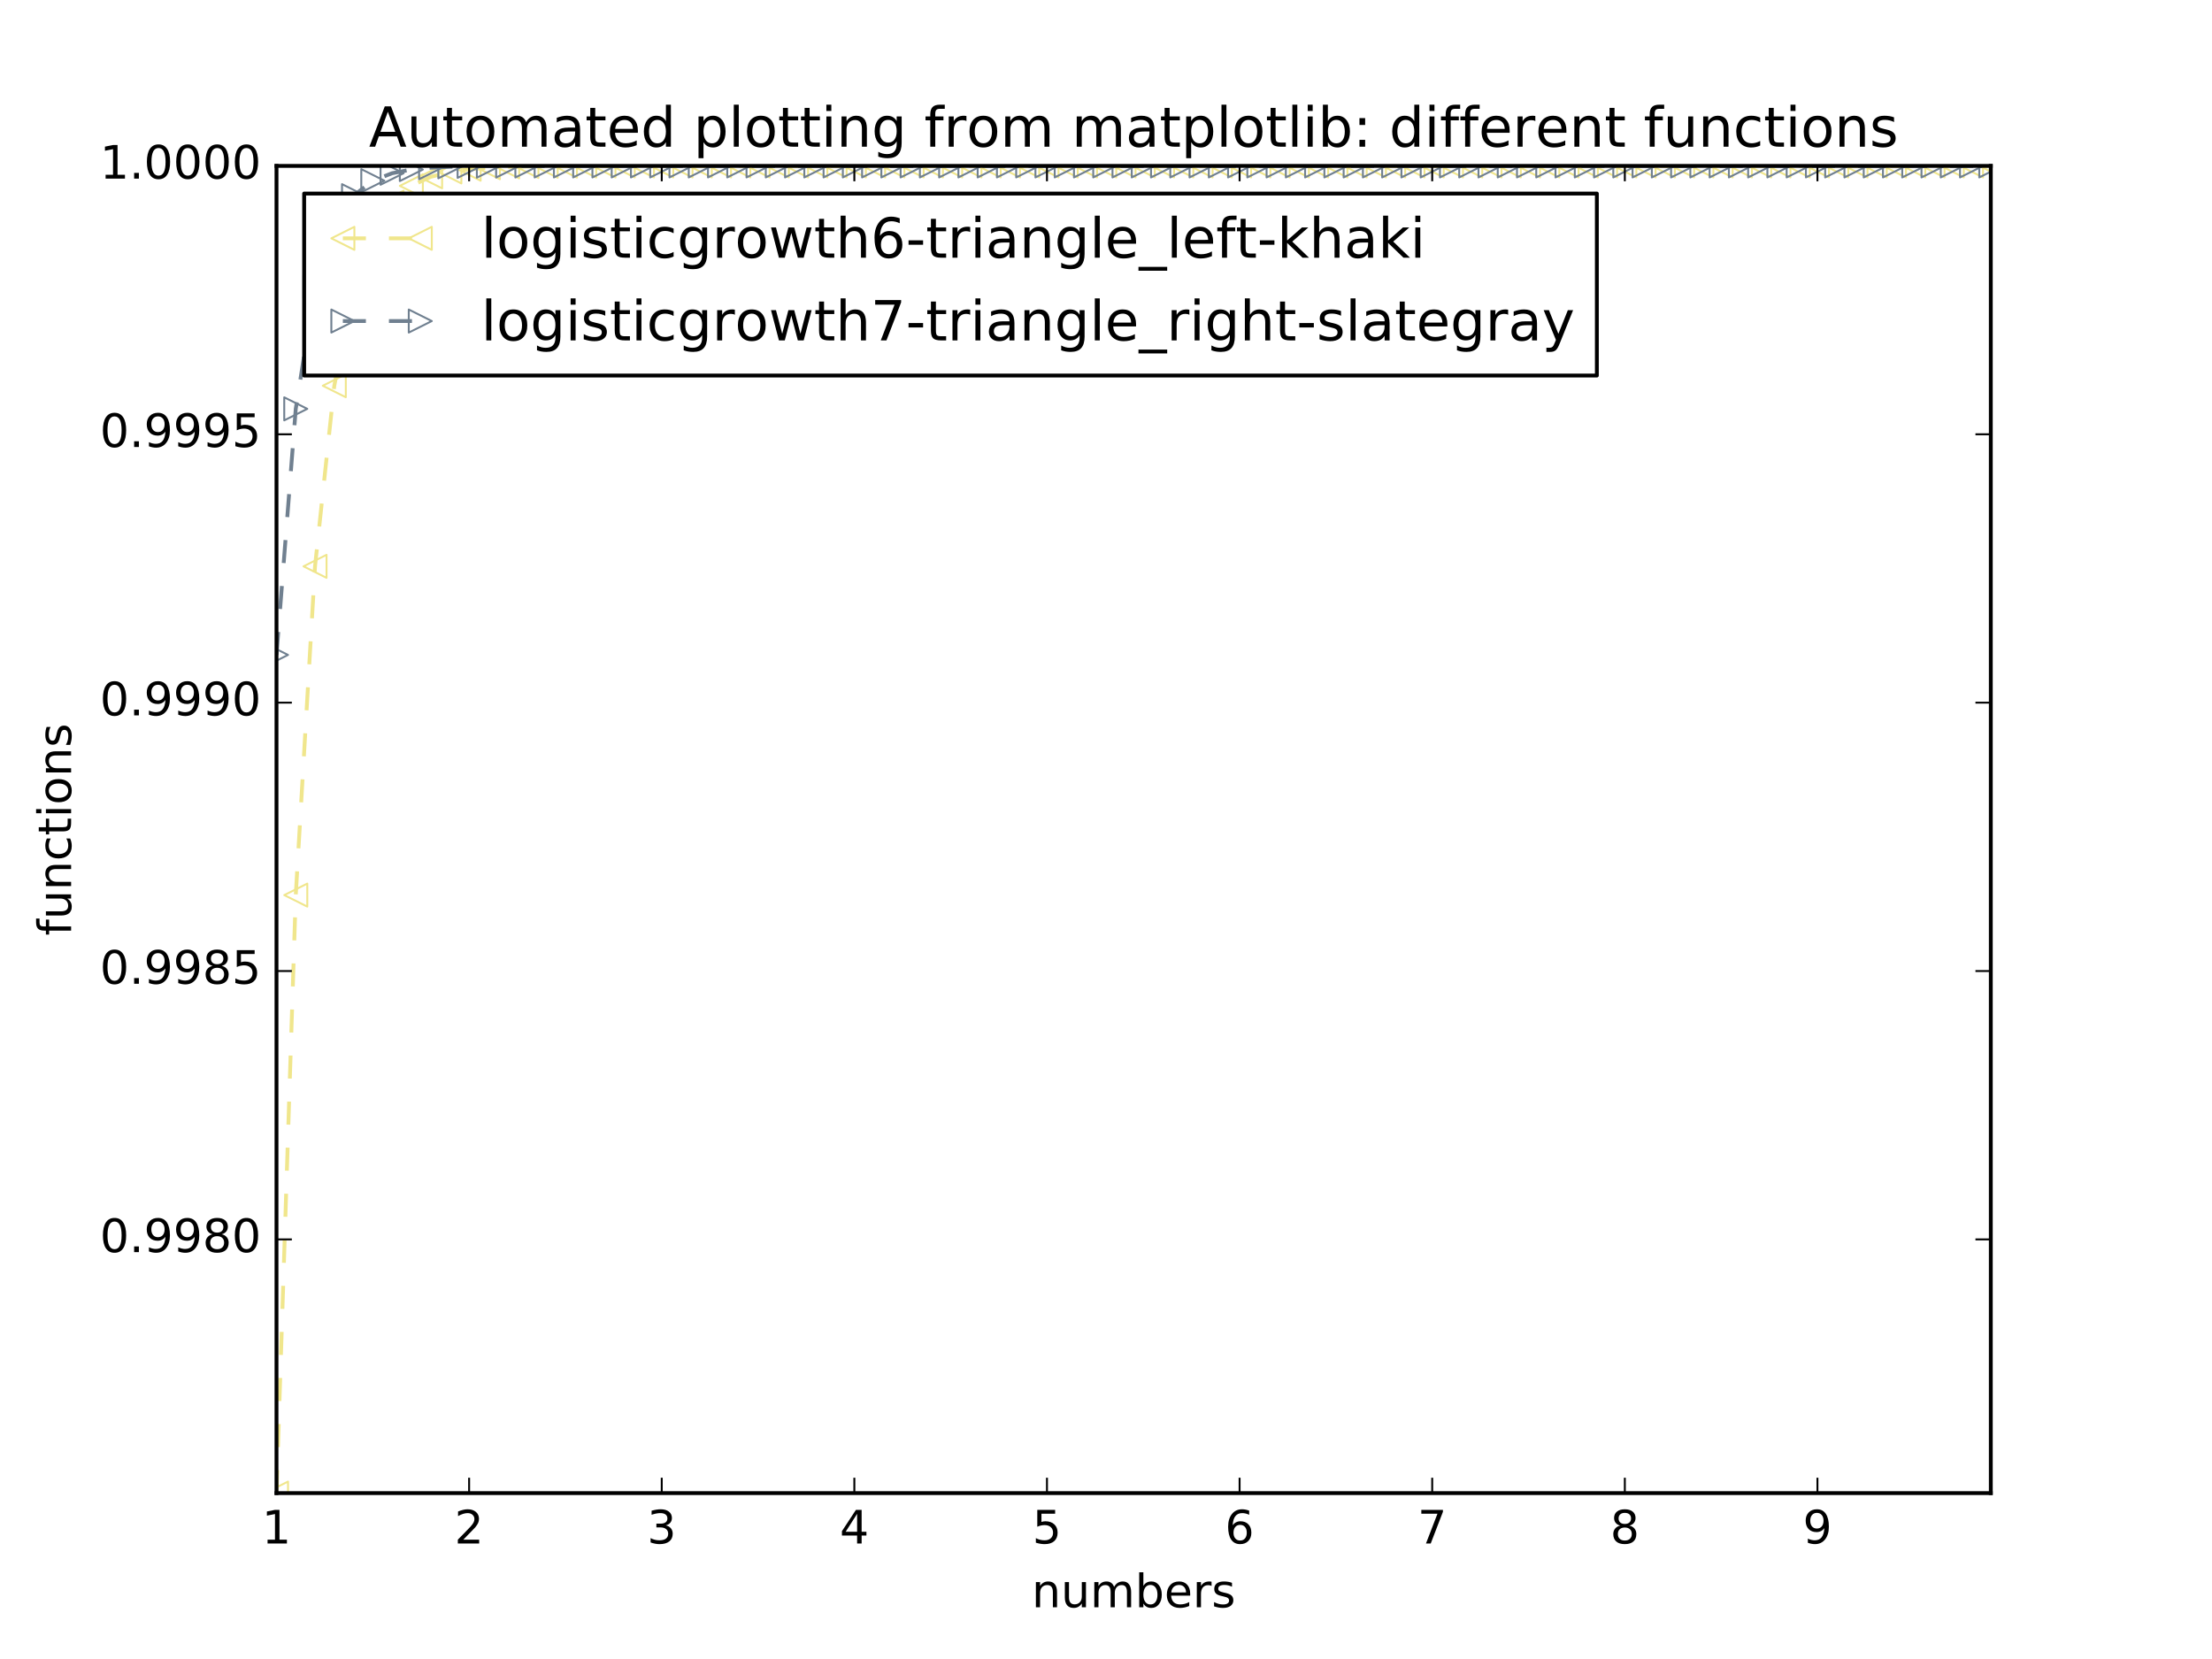 <?xml version="1.0" encoding="utf-8" standalone="no"?>
<!DOCTYPE svg PUBLIC "-//W3C//DTD SVG 1.1//EN"
  "http://www.w3.org/Graphics/SVG/1.1/DTD/svg11.dtd">
<!-- Created with matplotlib (http://matplotlib.org/) -->
<svg height="432pt" version="1.1" viewBox="0 0 576 432" width="576pt" xmlns="http://www.w3.org/2000/svg" xmlns:xlink="http://www.w3.org/1999/xlink">
 <defs>
  <style type="text/css">
*{stroke-linecap:butt;stroke-linejoin:round;stroke-miterlimit:100000;}
  </style>
 </defs>
 <g id="figure_1">
  <g id="patch_1">
   <path d="M 0 432 
L 576 432 
L 576 0 
L 0 0 
z
" style="fill:#ffffff;"/>
  </g>
  <g id="axes_1">
   <g id="patch_2">
    <path d="M 72 388.8 
L 518.4 388.8 
L 518.4 43.2 
L 72 43.2 
z
" style="fill:#ffffff;"/>
   </g>
   <g id="line2d_1">
    <path clip-path="url(#p2ec10f988b)" d="M 72 388.8 
L 77.016 233.081 
L 82.031 147.473 
L 87.047 100.445 
L 92.063 74.623 
L 97.079 60.447 
L 102.094 52.666 
L 107.11 48.395 
L 112.126 46.051 
L 117.142 44.765 
L 122.157 44.059 
L 127.173 43.671 
L 132.189 43.459 
L 137.204 43.342 
L 142.22 43.278 
L 147.236 43.243 
L 152.252 43.223 
L 157.267 43.213 
L 162.283 43.207 
L 167.299 43.204 
L 172.315 43.202 
L 177.33 43.201 
L 182.346 43.201 
L 187.362 43.2 
L 192.378 43.2 
L 197.393 43.2 
L 202.409 43.2 
L 207.425 43.2 
L 212.44 43.2 
L 217.456 43.2 
L 222.472 43.2 
L 227.488 43.2 
L 232.503 43.2 
L 237.519 43.2 
L 242.535 43.2 
L 247.551 43.2 
L 252.566 43.2 
L 257.582 43.2 
L 262.598 43.2 
L 267.613 43.2 
L 272.629 43.2 
L 277.645 43.2 
L 282.661 43.2 
L 287.676 43.2 
L 292.692 43.2 
L 297.708 43.2 
L 302.724 43.2 
L 307.739 43.2 
L 312.755 43.2 
L 317.771 43.2 
L 322.787 43.2 
L 327.802 43.2 
L 332.818 43.2 
L 337.834 43.2 
L 342.849 43.2 
L 347.865 43.2 
L 352.881 43.2 
L 357.897 43.2 
L 362.912 43.2 
L 367.928 43.2 
L 372.944 43.2 
L 377.96 43.2 
L 382.975 43.2 
L 387.991 43.2 
L 393.007 43.2 
L 398.022 43.2 
L 403.038 43.2 
L 408.054 43.2 
L 413.07 43.2 
L 418.085 43.2 
L 423.101 43.2 
L 428.117 43.2 
L 433.133 43.2 
L 438.148 43.2 
L 443.164 43.2 
L 448.18 43.2 
L 453.196 43.2 
L 458.211 43.2 
L 463.227 43.2 
L 468.243 43.2 
L 473.258 43.2 
L 478.274 43.2 
L 483.29 43.2 
L 488.306 43.2 
L 493.321 43.2 
L 498.337 43.2 
L 503.353 43.2 
L 508.369 43.2 
L 513.384 43.2 
L 518.4 43.2 
" style="fill:none;stroke:#f0e68c;stroke-dasharray:6,6;stroke-dashoffset:0.0;"/>
    <defs>
     <path d="M -3 -0 
L 3 3 
L 3 -3 
z
" id="mdd8498d4d6" style="stroke:#f0e68c;stroke-linejoin:miter;stroke-width:0.5;"/>
    </defs>
    <g clip-path="url(#p2ec10f988b)">
     <use style="fill:none;stroke:#f0e68c;stroke-linejoin:miter;stroke-width:0.5;" x="72.0" xlink:href="#mdd8498d4d6" y="388.8"/>
     <use style="fill:none;stroke:#f0e68c;stroke-linejoin:miter;stroke-width:0.5;" x="77.016" xlink:href="#mdd8498d4d6" y="233.081"/>
     <use style="fill:none;stroke:#f0e68c;stroke-linejoin:miter;stroke-width:0.5;" x="82.031" xlink:href="#mdd8498d4d6" y="147.473"/>
     <use style="fill:none;stroke:#f0e68c;stroke-linejoin:miter;stroke-width:0.5;" x="87.047" xlink:href="#mdd8498d4d6" y="100.445"/>
     <use style="fill:none;stroke:#f0e68c;stroke-linejoin:miter;stroke-width:0.5;" x="92.063" xlink:href="#mdd8498d4d6" y="74.623"/>
     <use style="fill:none;stroke:#f0e68c;stroke-linejoin:miter;stroke-width:0.5;" x="97.079" xlink:href="#mdd8498d4d6" y="60.447"/>
     <use style="fill:none;stroke:#f0e68c;stroke-linejoin:miter;stroke-width:0.5;" x="102.094" xlink:href="#mdd8498d4d6" y="52.666"/>
     <use style="fill:none;stroke:#f0e68c;stroke-linejoin:miter;stroke-width:0.5;" x="107.11" xlink:href="#mdd8498d4d6" y="48.395"/>
     <use style="fill:none;stroke:#f0e68c;stroke-linejoin:miter;stroke-width:0.5;" x="112.126" xlink:href="#mdd8498d4d6" y="46.051"/>
     <use style="fill:none;stroke:#f0e68c;stroke-linejoin:miter;stroke-width:0.5;" x="117.142" xlink:href="#mdd8498d4d6" y="44.765"/>
     <use style="fill:none;stroke:#f0e68c;stroke-linejoin:miter;stroke-width:0.5;" x="122.157" xlink:href="#mdd8498d4d6" y="44.059"/>
     <use style="fill:none;stroke:#f0e68c;stroke-linejoin:miter;stroke-width:0.5;" x="127.173" xlink:href="#mdd8498d4d6" y="43.671"/>
     <use style="fill:none;stroke:#f0e68c;stroke-linejoin:miter;stroke-width:0.5;" x="132.189" xlink:href="#mdd8498d4d6" y="43.459"/>
     <use style="fill:none;stroke:#f0e68c;stroke-linejoin:miter;stroke-width:0.5;" x="137.204" xlink:href="#mdd8498d4d6" y="43.342"/>
     <use style="fill:none;stroke:#f0e68c;stroke-linejoin:miter;stroke-width:0.5;" x="142.22" xlink:href="#mdd8498d4d6" y="43.278"/>
     <use style="fill:none;stroke:#f0e68c;stroke-linejoin:miter;stroke-width:0.5;" x="147.236" xlink:href="#mdd8498d4d6" y="43.243"/>
     <use style="fill:none;stroke:#f0e68c;stroke-linejoin:miter;stroke-width:0.5;" x="152.252" xlink:href="#mdd8498d4d6" y="43.223"/>
     <use style="fill:none;stroke:#f0e68c;stroke-linejoin:miter;stroke-width:0.5;" x="157.267" xlink:href="#mdd8498d4d6" y="43.213"/>
     <use style="fill:none;stroke:#f0e68c;stroke-linejoin:miter;stroke-width:0.5;" x="162.283" xlink:href="#mdd8498d4d6" y="43.207"/>
     <use style="fill:none;stroke:#f0e68c;stroke-linejoin:miter;stroke-width:0.5;" x="167.299" xlink:href="#mdd8498d4d6" y="43.204"/>
     <use style="fill:none;stroke:#f0e68c;stroke-linejoin:miter;stroke-width:0.5;" x="172.315" xlink:href="#mdd8498d4d6" y="43.202"/>
     <use style="fill:none;stroke:#f0e68c;stroke-linejoin:miter;stroke-width:0.5;" x="177.33" xlink:href="#mdd8498d4d6" y="43.201"/>
     <use style="fill:none;stroke:#f0e68c;stroke-linejoin:miter;stroke-width:0.5;" x="182.346" xlink:href="#mdd8498d4d6" y="43.201"/>
     <use style="fill:none;stroke:#f0e68c;stroke-linejoin:miter;stroke-width:0.5;" x="187.362" xlink:href="#mdd8498d4d6" y="43.2"/>
     <use style="fill:none;stroke:#f0e68c;stroke-linejoin:miter;stroke-width:0.5;" x="192.378" xlink:href="#mdd8498d4d6" y="43.2"/>
     <use style="fill:none;stroke:#f0e68c;stroke-linejoin:miter;stroke-width:0.5;" x="197.393" xlink:href="#mdd8498d4d6" y="43.2"/>
     <use style="fill:none;stroke:#f0e68c;stroke-linejoin:miter;stroke-width:0.5;" x="202.409" xlink:href="#mdd8498d4d6" y="43.2"/>
     <use style="fill:none;stroke:#f0e68c;stroke-linejoin:miter;stroke-width:0.5;" x="207.425" xlink:href="#mdd8498d4d6" y="43.2"/>
     <use style="fill:none;stroke:#f0e68c;stroke-linejoin:miter;stroke-width:0.5;" x="212.44" xlink:href="#mdd8498d4d6" y="43.2"/>
     <use style="fill:none;stroke:#f0e68c;stroke-linejoin:miter;stroke-width:0.5;" x="217.456" xlink:href="#mdd8498d4d6" y="43.2"/>
     <use style="fill:none;stroke:#f0e68c;stroke-linejoin:miter;stroke-width:0.5;" x="222.472" xlink:href="#mdd8498d4d6" y="43.2"/>
     <use style="fill:none;stroke:#f0e68c;stroke-linejoin:miter;stroke-width:0.5;" x="227.488" xlink:href="#mdd8498d4d6" y="43.2"/>
     <use style="fill:none;stroke:#f0e68c;stroke-linejoin:miter;stroke-width:0.5;" x="232.503" xlink:href="#mdd8498d4d6" y="43.2"/>
     <use style="fill:none;stroke:#f0e68c;stroke-linejoin:miter;stroke-width:0.5;" x="237.519" xlink:href="#mdd8498d4d6" y="43.2"/>
     <use style="fill:none;stroke:#f0e68c;stroke-linejoin:miter;stroke-width:0.5;" x="242.535" xlink:href="#mdd8498d4d6" y="43.2"/>
     <use style="fill:none;stroke:#f0e68c;stroke-linejoin:miter;stroke-width:0.5;" x="247.551" xlink:href="#mdd8498d4d6" y="43.2"/>
     <use style="fill:none;stroke:#f0e68c;stroke-linejoin:miter;stroke-width:0.5;" x="252.566" xlink:href="#mdd8498d4d6" y="43.2"/>
     <use style="fill:none;stroke:#f0e68c;stroke-linejoin:miter;stroke-width:0.5;" x="257.582" xlink:href="#mdd8498d4d6" y="43.2"/>
     <use style="fill:none;stroke:#f0e68c;stroke-linejoin:miter;stroke-width:0.5;" x="262.598" xlink:href="#mdd8498d4d6" y="43.2"/>
     <use style="fill:none;stroke:#f0e68c;stroke-linejoin:miter;stroke-width:0.5;" x="267.613" xlink:href="#mdd8498d4d6" y="43.2"/>
     <use style="fill:none;stroke:#f0e68c;stroke-linejoin:miter;stroke-width:0.5;" x="272.629" xlink:href="#mdd8498d4d6" y="43.2"/>
     <use style="fill:none;stroke:#f0e68c;stroke-linejoin:miter;stroke-width:0.5;" x="277.645" xlink:href="#mdd8498d4d6" y="43.2"/>
     <use style="fill:none;stroke:#f0e68c;stroke-linejoin:miter;stroke-width:0.5;" x="282.661" xlink:href="#mdd8498d4d6" y="43.2"/>
     <use style="fill:none;stroke:#f0e68c;stroke-linejoin:miter;stroke-width:0.5;" x="287.676" xlink:href="#mdd8498d4d6" y="43.2"/>
     <use style="fill:none;stroke:#f0e68c;stroke-linejoin:miter;stroke-width:0.5;" x="292.692" xlink:href="#mdd8498d4d6" y="43.2"/>
     <use style="fill:none;stroke:#f0e68c;stroke-linejoin:miter;stroke-width:0.5;" x="297.708" xlink:href="#mdd8498d4d6" y="43.2"/>
     <use style="fill:none;stroke:#f0e68c;stroke-linejoin:miter;stroke-width:0.5;" x="302.724" xlink:href="#mdd8498d4d6" y="43.2"/>
     <use style="fill:none;stroke:#f0e68c;stroke-linejoin:miter;stroke-width:0.5;" x="307.739" xlink:href="#mdd8498d4d6" y="43.2"/>
     <use style="fill:none;stroke:#f0e68c;stroke-linejoin:miter;stroke-width:0.5;" x="312.755" xlink:href="#mdd8498d4d6" y="43.2"/>
     <use style="fill:none;stroke:#f0e68c;stroke-linejoin:miter;stroke-width:0.5;" x="317.771" xlink:href="#mdd8498d4d6" y="43.2"/>
     <use style="fill:none;stroke:#f0e68c;stroke-linejoin:miter;stroke-width:0.5;" x="322.787" xlink:href="#mdd8498d4d6" y="43.2"/>
     <use style="fill:none;stroke:#f0e68c;stroke-linejoin:miter;stroke-width:0.5;" x="327.802" xlink:href="#mdd8498d4d6" y="43.2"/>
     <use style="fill:none;stroke:#f0e68c;stroke-linejoin:miter;stroke-width:0.5;" x="332.818" xlink:href="#mdd8498d4d6" y="43.2"/>
     <use style="fill:none;stroke:#f0e68c;stroke-linejoin:miter;stroke-width:0.5;" x="337.834" xlink:href="#mdd8498d4d6" y="43.2"/>
     <use style="fill:none;stroke:#f0e68c;stroke-linejoin:miter;stroke-width:0.5;" x="342.849" xlink:href="#mdd8498d4d6" y="43.2"/>
     <use style="fill:none;stroke:#f0e68c;stroke-linejoin:miter;stroke-width:0.5;" x="347.865" xlink:href="#mdd8498d4d6" y="43.2"/>
     <use style="fill:none;stroke:#f0e68c;stroke-linejoin:miter;stroke-width:0.5;" x="352.881" xlink:href="#mdd8498d4d6" y="43.2"/>
     <use style="fill:none;stroke:#f0e68c;stroke-linejoin:miter;stroke-width:0.5;" x="357.897" xlink:href="#mdd8498d4d6" y="43.2"/>
     <use style="fill:none;stroke:#f0e68c;stroke-linejoin:miter;stroke-width:0.5;" x="362.912" xlink:href="#mdd8498d4d6" y="43.2"/>
     <use style="fill:none;stroke:#f0e68c;stroke-linejoin:miter;stroke-width:0.5;" x="367.928" xlink:href="#mdd8498d4d6" y="43.2"/>
     <use style="fill:none;stroke:#f0e68c;stroke-linejoin:miter;stroke-width:0.5;" x="372.944" xlink:href="#mdd8498d4d6" y="43.2"/>
     <use style="fill:none;stroke:#f0e68c;stroke-linejoin:miter;stroke-width:0.5;" x="377.96" xlink:href="#mdd8498d4d6" y="43.2"/>
     <use style="fill:none;stroke:#f0e68c;stroke-linejoin:miter;stroke-width:0.5;" x="382.975" xlink:href="#mdd8498d4d6" y="43.2"/>
     <use style="fill:none;stroke:#f0e68c;stroke-linejoin:miter;stroke-width:0.5;" x="387.991" xlink:href="#mdd8498d4d6" y="43.2"/>
     <use style="fill:none;stroke:#f0e68c;stroke-linejoin:miter;stroke-width:0.5;" x="393.007" xlink:href="#mdd8498d4d6" y="43.2"/>
     <use style="fill:none;stroke:#f0e68c;stroke-linejoin:miter;stroke-width:0.5;" x="398.022" xlink:href="#mdd8498d4d6" y="43.2"/>
     <use style="fill:none;stroke:#f0e68c;stroke-linejoin:miter;stroke-width:0.5;" x="403.038" xlink:href="#mdd8498d4d6" y="43.2"/>
     <use style="fill:none;stroke:#f0e68c;stroke-linejoin:miter;stroke-width:0.5;" x="408.054" xlink:href="#mdd8498d4d6" y="43.2"/>
     <use style="fill:none;stroke:#f0e68c;stroke-linejoin:miter;stroke-width:0.5;" x="413.07" xlink:href="#mdd8498d4d6" y="43.2"/>
     <use style="fill:none;stroke:#f0e68c;stroke-linejoin:miter;stroke-width:0.5;" x="418.085" xlink:href="#mdd8498d4d6" y="43.2"/>
     <use style="fill:none;stroke:#f0e68c;stroke-linejoin:miter;stroke-width:0.5;" x="423.101" xlink:href="#mdd8498d4d6" y="43.2"/>
     <use style="fill:none;stroke:#f0e68c;stroke-linejoin:miter;stroke-width:0.5;" x="428.117" xlink:href="#mdd8498d4d6" y="43.2"/>
     <use style="fill:none;stroke:#f0e68c;stroke-linejoin:miter;stroke-width:0.5;" x="433.133" xlink:href="#mdd8498d4d6" y="43.2"/>
     <use style="fill:none;stroke:#f0e68c;stroke-linejoin:miter;stroke-width:0.5;" x="438.148" xlink:href="#mdd8498d4d6" y="43.2"/>
     <use style="fill:none;stroke:#f0e68c;stroke-linejoin:miter;stroke-width:0.5;" x="443.164" xlink:href="#mdd8498d4d6" y="43.2"/>
     <use style="fill:none;stroke:#f0e68c;stroke-linejoin:miter;stroke-width:0.5;" x="448.18" xlink:href="#mdd8498d4d6" y="43.2"/>
     <use style="fill:none;stroke:#f0e68c;stroke-linejoin:miter;stroke-width:0.5;" x="453.196" xlink:href="#mdd8498d4d6" y="43.2"/>
     <use style="fill:none;stroke:#f0e68c;stroke-linejoin:miter;stroke-width:0.5;" x="458.211" xlink:href="#mdd8498d4d6" y="43.2"/>
     <use style="fill:none;stroke:#f0e68c;stroke-linejoin:miter;stroke-width:0.5;" x="463.227" xlink:href="#mdd8498d4d6" y="43.2"/>
     <use style="fill:none;stroke:#f0e68c;stroke-linejoin:miter;stroke-width:0.5;" x="468.243" xlink:href="#mdd8498d4d6" y="43.2"/>
     <use style="fill:none;stroke:#f0e68c;stroke-linejoin:miter;stroke-width:0.5;" x="473.258" xlink:href="#mdd8498d4d6" y="43.2"/>
     <use style="fill:none;stroke:#f0e68c;stroke-linejoin:miter;stroke-width:0.5;" x="478.274" xlink:href="#mdd8498d4d6" y="43.2"/>
     <use style="fill:none;stroke:#f0e68c;stroke-linejoin:miter;stroke-width:0.5;" x="483.29" xlink:href="#mdd8498d4d6" y="43.2"/>
     <use style="fill:none;stroke:#f0e68c;stroke-linejoin:miter;stroke-width:0.5;" x="488.306" xlink:href="#mdd8498d4d6" y="43.2"/>
     <use style="fill:none;stroke:#f0e68c;stroke-linejoin:miter;stroke-width:0.5;" x="493.321" xlink:href="#mdd8498d4d6" y="43.2"/>
     <use style="fill:none;stroke:#f0e68c;stroke-linejoin:miter;stroke-width:0.5;" x="498.337" xlink:href="#mdd8498d4d6" y="43.2"/>
     <use style="fill:none;stroke:#f0e68c;stroke-linejoin:miter;stroke-width:0.5;" x="503.353" xlink:href="#mdd8498d4d6" y="43.2"/>
     <use style="fill:none;stroke:#f0e68c;stroke-linejoin:miter;stroke-width:0.5;" x="508.369" xlink:href="#mdd8498d4d6" y="43.2"/>
     <use style="fill:none;stroke:#f0e68c;stroke-linejoin:miter;stroke-width:0.5;" x="513.384" xlink:href="#mdd8498d4d6" y="43.2"/>
     <use style="fill:none;stroke:#f0e68c;stroke-linejoin:miter;stroke-width:0.5;" x="518.4" xlink:href="#mdd8498d4d6" y="43.2"/>
    </g>
   </g>
   <g id="line2d_2">
    <path clip-path="url(#p2ec10f988b)" d="M 72 170.538 
L 77.016 106.463 
L 82.031 74.623 
L 87.047 58.806 
L 92.063 50.95 
L 97.079 47.049 
L 102.094 45.111 
L 107.11 44.149 
L 112.126 43.671 
L 117.142 43.434 
L 122.157 43.316 
L 127.173 43.258 
L 132.189 43.229 
L 137.204 43.214 
L 142.22 43.207 
L 147.236 43.204 
L 152.252 43.202 
L 157.267 43.201 
L 162.283 43.2 
L 167.299 43.2 
L 172.315 43.2 
L 177.33 43.2 
L 182.346 43.2 
L 187.362 43.2 
L 192.378 43.2 
L 197.393 43.2 
L 202.409 43.2 
L 207.425 43.2 
L 212.44 43.2 
L 217.456 43.2 
L 222.472 43.2 
L 227.488 43.2 
L 232.503 43.2 
L 237.519 43.2 
L 242.535 43.2 
L 247.551 43.2 
L 252.566 43.2 
L 257.582 43.2 
L 262.598 43.2 
L 267.613 43.2 
L 272.629 43.2 
L 277.645 43.2 
L 282.661 43.2 
L 287.676 43.2 
L 292.692 43.2 
L 297.708 43.2 
L 302.724 43.2 
L 307.739 43.2 
L 312.755 43.2 
L 317.771 43.2 
L 322.787 43.2 
L 327.802 43.2 
L 332.818 43.2 
L 337.834 43.2 
L 342.849 43.2 
L 347.865 43.2 
L 352.881 43.2 
L 357.897 43.2 
L 362.912 43.2 
L 367.928 43.2 
L 372.944 43.2 
L 377.96 43.2 
L 382.975 43.2 
L 387.991 43.2 
L 393.007 43.2 
L 398.022 43.2 
L 403.038 43.2 
L 408.054 43.2 
L 413.07 43.2 
L 418.085 43.2 
L 423.101 43.2 
L 428.117 43.2 
L 433.133 43.2 
L 438.148 43.2 
L 443.164 43.2 
L 448.18 43.2 
L 453.196 43.2 
L 458.211 43.2 
L 463.227 43.2 
L 468.243 43.2 
L 473.258 43.2 
L 478.274 43.2 
L 483.29 43.2 
L 488.306 43.2 
L 493.321 43.2 
L 498.337 43.2 
L 503.353 43.2 
L 508.369 43.2 
L 513.384 43.2 
L 518.4 43.2 
" style="fill:none;stroke:#708090;stroke-dasharray:6,6;stroke-dashoffset:0.0;"/>
    <defs>
     <path d="M 3 0 
L -3 -3 
L -3 3 
z
" id="m321a327b37" style="stroke:#708090;stroke-linejoin:miter;stroke-width:0.5;"/>
    </defs>
    <g clip-path="url(#p2ec10f988b)">
     <use style="fill:none;stroke:#708090;stroke-linejoin:miter;stroke-width:0.5;" x="72.0" xlink:href="#m321a327b37" y="170.538"/>
     <use style="fill:none;stroke:#708090;stroke-linejoin:miter;stroke-width:0.5;" x="77.016" xlink:href="#m321a327b37" y="106.463"/>
     <use style="fill:none;stroke:#708090;stroke-linejoin:miter;stroke-width:0.5;" x="82.031" xlink:href="#m321a327b37" y="74.623"/>
     <use style="fill:none;stroke:#708090;stroke-linejoin:miter;stroke-width:0.5;" x="87.047" xlink:href="#m321a327b37" y="58.806"/>
     <use style="fill:none;stroke:#708090;stroke-linejoin:miter;stroke-width:0.5;" x="92.063" xlink:href="#m321a327b37" y="50.95"/>
     <use style="fill:none;stroke:#708090;stroke-linejoin:miter;stroke-width:0.5;" x="97.079" xlink:href="#m321a327b37" y="47.049"/>
     <use style="fill:none;stroke:#708090;stroke-linejoin:miter;stroke-width:0.5;" x="102.094" xlink:href="#m321a327b37" y="45.111"/>
     <use style="fill:none;stroke:#708090;stroke-linejoin:miter;stroke-width:0.5;" x="107.11" xlink:href="#m321a327b37" y="44.149"/>
     <use style="fill:none;stroke:#708090;stroke-linejoin:miter;stroke-width:0.5;" x="112.126" xlink:href="#m321a327b37" y="43.671"/>
     <use style="fill:none;stroke:#708090;stroke-linejoin:miter;stroke-width:0.5;" x="117.142" xlink:href="#m321a327b37" y="43.434"/>
     <use style="fill:none;stroke:#708090;stroke-linejoin:miter;stroke-width:0.5;" x="122.157" xlink:href="#m321a327b37" y="43.316"/>
     <use style="fill:none;stroke:#708090;stroke-linejoin:miter;stroke-width:0.5;" x="127.173" xlink:href="#m321a327b37" y="43.258"/>
     <use style="fill:none;stroke:#708090;stroke-linejoin:miter;stroke-width:0.5;" x="132.189" xlink:href="#m321a327b37" y="43.229"/>
     <use style="fill:none;stroke:#708090;stroke-linejoin:miter;stroke-width:0.5;" x="137.204" xlink:href="#m321a327b37" y="43.214"/>
     <use style="fill:none;stroke:#708090;stroke-linejoin:miter;stroke-width:0.5;" x="142.22" xlink:href="#m321a327b37" y="43.207"/>
     <use style="fill:none;stroke:#708090;stroke-linejoin:miter;stroke-width:0.5;" x="147.236" xlink:href="#m321a327b37" y="43.204"/>
     <use style="fill:none;stroke:#708090;stroke-linejoin:miter;stroke-width:0.5;" x="152.252" xlink:href="#m321a327b37" y="43.202"/>
     <use style="fill:none;stroke:#708090;stroke-linejoin:miter;stroke-width:0.5;" x="157.267" xlink:href="#m321a327b37" y="43.201"/>
     <use style="fill:none;stroke:#708090;stroke-linejoin:miter;stroke-width:0.5;" x="162.283" xlink:href="#m321a327b37" y="43.2"/>
     <use style="fill:none;stroke:#708090;stroke-linejoin:miter;stroke-width:0.5;" x="167.299" xlink:href="#m321a327b37" y="43.2"/>
     <use style="fill:none;stroke:#708090;stroke-linejoin:miter;stroke-width:0.5;" x="172.315" xlink:href="#m321a327b37" y="43.2"/>
     <use style="fill:none;stroke:#708090;stroke-linejoin:miter;stroke-width:0.5;" x="177.33" xlink:href="#m321a327b37" y="43.2"/>
     <use style="fill:none;stroke:#708090;stroke-linejoin:miter;stroke-width:0.5;" x="182.346" xlink:href="#m321a327b37" y="43.2"/>
     <use style="fill:none;stroke:#708090;stroke-linejoin:miter;stroke-width:0.5;" x="187.362" xlink:href="#m321a327b37" y="43.2"/>
     <use style="fill:none;stroke:#708090;stroke-linejoin:miter;stroke-width:0.5;" x="192.378" xlink:href="#m321a327b37" y="43.2"/>
     <use style="fill:none;stroke:#708090;stroke-linejoin:miter;stroke-width:0.5;" x="197.393" xlink:href="#m321a327b37" y="43.2"/>
     <use style="fill:none;stroke:#708090;stroke-linejoin:miter;stroke-width:0.5;" x="202.409" xlink:href="#m321a327b37" y="43.2"/>
     <use style="fill:none;stroke:#708090;stroke-linejoin:miter;stroke-width:0.5;" x="207.425" xlink:href="#m321a327b37" y="43.2"/>
     <use style="fill:none;stroke:#708090;stroke-linejoin:miter;stroke-width:0.5;" x="212.44" xlink:href="#m321a327b37" y="43.2"/>
     <use style="fill:none;stroke:#708090;stroke-linejoin:miter;stroke-width:0.5;" x="217.456" xlink:href="#m321a327b37" y="43.2"/>
     <use style="fill:none;stroke:#708090;stroke-linejoin:miter;stroke-width:0.5;" x="222.472" xlink:href="#m321a327b37" y="43.2"/>
     <use style="fill:none;stroke:#708090;stroke-linejoin:miter;stroke-width:0.5;" x="227.488" xlink:href="#m321a327b37" y="43.2"/>
     <use style="fill:none;stroke:#708090;stroke-linejoin:miter;stroke-width:0.5;" x="232.503" xlink:href="#m321a327b37" y="43.2"/>
     <use style="fill:none;stroke:#708090;stroke-linejoin:miter;stroke-width:0.5;" x="237.519" xlink:href="#m321a327b37" y="43.2"/>
     <use style="fill:none;stroke:#708090;stroke-linejoin:miter;stroke-width:0.5;" x="242.535" xlink:href="#m321a327b37" y="43.2"/>
     <use style="fill:none;stroke:#708090;stroke-linejoin:miter;stroke-width:0.5;" x="247.551" xlink:href="#m321a327b37" y="43.2"/>
     <use style="fill:none;stroke:#708090;stroke-linejoin:miter;stroke-width:0.5;" x="252.566" xlink:href="#m321a327b37" y="43.2"/>
     <use style="fill:none;stroke:#708090;stroke-linejoin:miter;stroke-width:0.5;" x="257.582" xlink:href="#m321a327b37" y="43.2"/>
     <use style="fill:none;stroke:#708090;stroke-linejoin:miter;stroke-width:0.5;" x="262.598" xlink:href="#m321a327b37" y="43.2"/>
     <use style="fill:none;stroke:#708090;stroke-linejoin:miter;stroke-width:0.5;" x="267.613" xlink:href="#m321a327b37" y="43.2"/>
     <use style="fill:none;stroke:#708090;stroke-linejoin:miter;stroke-width:0.5;" x="272.629" xlink:href="#m321a327b37" y="43.2"/>
     <use style="fill:none;stroke:#708090;stroke-linejoin:miter;stroke-width:0.5;" x="277.645" xlink:href="#m321a327b37" y="43.2"/>
     <use style="fill:none;stroke:#708090;stroke-linejoin:miter;stroke-width:0.5;" x="282.661" xlink:href="#m321a327b37" y="43.2"/>
     <use style="fill:none;stroke:#708090;stroke-linejoin:miter;stroke-width:0.5;" x="287.676" xlink:href="#m321a327b37" y="43.2"/>
     <use style="fill:none;stroke:#708090;stroke-linejoin:miter;stroke-width:0.5;" x="292.692" xlink:href="#m321a327b37" y="43.2"/>
     <use style="fill:none;stroke:#708090;stroke-linejoin:miter;stroke-width:0.5;" x="297.708" xlink:href="#m321a327b37" y="43.2"/>
     <use style="fill:none;stroke:#708090;stroke-linejoin:miter;stroke-width:0.5;" x="302.724" xlink:href="#m321a327b37" y="43.2"/>
     <use style="fill:none;stroke:#708090;stroke-linejoin:miter;stroke-width:0.5;" x="307.739" xlink:href="#m321a327b37" y="43.2"/>
     <use style="fill:none;stroke:#708090;stroke-linejoin:miter;stroke-width:0.5;" x="312.755" xlink:href="#m321a327b37" y="43.2"/>
     <use style="fill:none;stroke:#708090;stroke-linejoin:miter;stroke-width:0.5;" x="317.771" xlink:href="#m321a327b37" y="43.2"/>
     <use style="fill:none;stroke:#708090;stroke-linejoin:miter;stroke-width:0.5;" x="322.787" xlink:href="#m321a327b37" y="43.2"/>
     <use style="fill:none;stroke:#708090;stroke-linejoin:miter;stroke-width:0.5;" x="327.802" xlink:href="#m321a327b37" y="43.2"/>
     <use style="fill:none;stroke:#708090;stroke-linejoin:miter;stroke-width:0.5;" x="332.818" xlink:href="#m321a327b37" y="43.2"/>
     <use style="fill:none;stroke:#708090;stroke-linejoin:miter;stroke-width:0.5;" x="337.834" xlink:href="#m321a327b37" y="43.2"/>
     <use style="fill:none;stroke:#708090;stroke-linejoin:miter;stroke-width:0.5;" x="342.849" xlink:href="#m321a327b37" y="43.2"/>
     <use style="fill:none;stroke:#708090;stroke-linejoin:miter;stroke-width:0.5;" x="347.865" xlink:href="#m321a327b37" y="43.2"/>
     <use style="fill:none;stroke:#708090;stroke-linejoin:miter;stroke-width:0.5;" x="352.881" xlink:href="#m321a327b37" y="43.2"/>
     <use style="fill:none;stroke:#708090;stroke-linejoin:miter;stroke-width:0.5;" x="357.897" xlink:href="#m321a327b37" y="43.2"/>
     <use style="fill:none;stroke:#708090;stroke-linejoin:miter;stroke-width:0.5;" x="362.912" xlink:href="#m321a327b37" y="43.2"/>
     <use style="fill:none;stroke:#708090;stroke-linejoin:miter;stroke-width:0.5;" x="367.928" xlink:href="#m321a327b37" y="43.2"/>
     <use style="fill:none;stroke:#708090;stroke-linejoin:miter;stroke-width:0.5;" x="372.944" xlink:href="#m321a327b37" y="43.2"/>
     <use style="fill:none;stroke:#708090;stroke-linejoin:miter;stroke-width:0.5;" x="377.96" xlink:href="#m321a327b37" y="43.2"/>
     <use style="fill:none;stroke:#708090;stroke-linejoin:miter;stroke-width:0.5;" x="382.975" xlink:href="#m321a327b37" y="43.2"/>
     <use style="fill:none;stroke:#708090;stroke-linejoin:miter;stroke-width:0.5;" x="387.991" xlink:href="#m321a327b37" y="43.2"/>
     <use style="fill:none;stroke:#708090;stroke-linejoin:miter;stroke-width:0.5;" x="393.007" xlink:href="#m321a327b37" y="43.2"/>
     <use style="fill:none;stroke:#708090;stroke-linejoin:miter;stroke-width:0.5;" x="398.022" xlink:href="#m321a327b37" y="43.2"/>
     <use style="fill:none;stroke:#708090;stroke-linejoin:miter;stroke-width:0.5;" x="403.038" xlink:href="#m321a327b37" y="43.2"/>
     <use style="fill:none;stroke:#708090;stroke-linejoin:miter;stroke-width:0.5;" x="408.054" xlink:href="#m321a327b37" y="43.2"/>
     <use style="fill:none;stroke:#708090;stroke-linejoin:miter;stroke-width:0.5;" x="413.07" xlink:href="#m321a327b37" y="43.2"/>
     <use style="fill:none;stroke:#708090;stroke-linejoin:miter;stroke-width:0.5;" x="418.085" xlink:href="#m321a327b37" y="43.2"/>
     <use style="fill:none;stroke:#708090;stroke-linejoin:miter;stroke-width:0.5;" x="423.101" xlink:href="#m321a327b37" y="43.2"/>
     <use style="fill:none;stroke:#708090;stroke-linejoin:miter;stroke-width:0.5;" x="428.117" xlink:href="#m321a327b37" y="43.2"/>
     <use style="fill:none;stroke:#708090;stroke-linejoin:miter;stroke-width:0.5;" x="433.133" xlink:href="#m321a327b37" y="43.2"/>
     <use style="fill:none;stroke:#708090;stroke-linejoin:miter;stroke-width:0.5;" x="438.148" xlink:href="#m321a327b37" y="43.2"/>
     <use style="fill:none;stroke:#708090;stroke-linejoin:miter;stroke-width:0.5;" x="443.164" xlink:href="#m321a327b37" y="43.2"/>
     <use style="fill:none;stroke:#708090;stroke-linejoin:miter;stroke-width:0.5;" x="448.18" xlink:href="#m321a327b37" y="43.2"/>
     <use style="fill:none;stroke:#708090;stroke-linejoin:miter;stroke-width:0.5;" x="453.196" xlink:href="#m321a327b37" y="43.2"/>
     <use style="fill:none;stroke:#708090;stroke-linejoin:miter;stroke-width:0.5;" x="458.211" xlink:href="#m321a327b37" y="43.2"/>
     <use style="fill:none;stroke:#708090;stroke-linejoin:miter;stroke-width:0.5;" x="463.227" xlink:href="#m321a327b37" y="43.2"/>
     <use style="fill:none;stroke:#708090;stroke-linejoin:miter;stroke-width:0.5;" x="468.243" xlink:href="#m321a327b37" y="43.2"/>
     <use style="fill:none;stroke:#708090;stroke-linejoin:miter;stroke-width:0.5;" x="473.258" xlink:href="#m321a327b37" y="43.2"/>
     <use style="fill:none;stroke:#708090;stroke-linejoin:miter;stroke-width:0.5;" x="478.274" xlink:href="#m321a327b37" y="43.2"/>
     <use style="fill:none;stroke:#708090;stroke-linejoin:miter;stroke-width:0.5;" x="483.29" xlink:href="#m321a327b37" y="43.2"/>
     <use style="fill:none;stroke:#708090;stroke-linejoin:miter;stroke-width:0.5;" x="488.306" xlink:href="#m321a327b37" y="43.2"/>
     <use style="fill:none;stroke:#708090;stroke-linejoin:miter;stroke-width:0.5;" x="493.321" xlink:href="#m321a327b37" y="43.2"/>
     <use style="fill:none;stroke:#708090;stroke-linejoin:miter;stroke-width:0.5;" x="498.337" xlink:href="#m321a327b37" y="43.2"/>
     <use style="fill:none;stroke:#708090;stroke-linejoin:miter;stroke-width:0.5;" x="503.353" xlink:href="#m321a327b37" y="43.2"/>
     <use style="fill:none;stroke:#708090;stroke-linejoin:miter;stroke-width:0.5;" x="508.369" xlink:href="#m321a327b37" y="43.2"/>
     <use style="fill:none;stroke:#708090;stroke-linejoin:miter;stroke-width:0.5;" x="513.384" xlink:href="#m321a327b37" y="43.2"/>
     <use style="fill:none;stroke:#708090;stroke-linejoin:miter;stroke-width:0.5;" x="518.4" xlink:href="#m321a327b37" y="43.2"/>
    </g>
   </g>
   <g id="patch_3">
    <path d="M 72 43.2 
L 518.4 43.2 
" style="fill:none;stroke:#000000;stroke-linecap:square;stroke-linejoin:miter;"/>
   </g>
   <g id="patch_4">
    <path d="M 518.4 388.8 
L 518.4 43.2 
" style="fill:none;stroke:#000000;stroke-linecap:square;stroke-linejoin:miter;"/>
   </g>
   <g id="patch_5">
    <path d="M 72 388.8 
L 518.4 388.8 
" style="fill:none;stroke:#000000;stroke-linecap:square;stroke-linejoin:miter;"/>
   </g>
   <g id="patch_6">
    <path d="M 72 388.8 
L 72 43.2 
" style="fill:none;stroke:#000000;stroke-linecap:square;stroke-linejoin:miter;"/>
   </g>
   <g id="matplotlib.axis_1">
    <g id="xtick_1">
     <g id="line2d_3">
      <defs>
       <path d="M 0 0 
L 0 -4 
" id="m4230f73e7b" style="stroke:#000000;stroke-width:0.5;"/>
      </defs>
      <g>
       <use style="stroke:#000000;stroke-width:0.5;" x="72.0" xlink:href="#m4230f73e7b" y="388.8"/>
      </g>
     </g>
     <g id="line2d_4">
      <defs>
       <path d="M 0 0 
L 0 4 
" id="mb5de789de7" style="stroke:#000000;stroke-width:0.5;"/>
      </defs>
      <g>
       <use style="stroke:#000000;stroke-width:0.5;" x="72.0" xlink:href="#mb5de789de7" y="43.2"/>
      </g>
     </g>
     <g id="text_1">
      <!-- 1 -->
      <defs>
       <path d="M 12.406 8.297 
L 28.516 8.297 
L 28.516 63.922 
L 10.984 60.406 
L 10.984 69.391 
L 28.422 72.906 
L 38.281 72.906 
L 38.281 8.297 
L 54.391 8.297 
L 54.391 0 
L 12.406 0 
z
" id="BitstreamVeraSans-Roman-31"/>
      </defs>
      <g transform="translate(68.183 401.918)scale(0.12 -0.12)">
       <use xlink:href="#BitstreamVeraSans-Roman-31"/>
      </g>
     </g>
    </g>
    <g id="xtick_2">
     <g id="line2d_5">
      <g>
       <use style="stroke:#000000;stroke-width:0.5;" x="122.157" xlink:href="#m4230f73e7b" y="388.8"/>
      </g>
     </g>
     <g id="line2d_6">
      <g>
       <use style="stroke:#000000;stroke-width:0.5;" x="122.157" xlink:href="#mb5de789de7" y="43.2"/>
      </g>
     </g>
     <g id="text_2">
      <!-- 2 -->
      <defs>
       <path d="M 19.188 8.297 
L 53.609 8.297 
L 53.609 0 
L 7.328 0 
L 7.328 8.297 
Q 12.938 14.109 22.625 23.891 
Q 32.328 33.688 34.812 36.531 
Q 39.547 41.844 41.422 45.531 
Q 43.312 49.219 43.312 52.781 
Q 43.312 58.594 39.234 62.25 
Q 35.156 65.922 28.609 65.922 
Q 23.969 65.922 18.812 64.312 
Q 13.672 62.703 7.812 59.422 
L 7.812 69.391 
Q 13.766 71.781 18.938 73 
Q 24.125 74.219 28.422 74.219 
Q 39.75 74.219 46.484 68.547 
Q 53.219 62.891 53.219 53.422 
Q 53.219 48.922 51.531 44.891 
Q 49.859 40.875 45.406 35.406 
Q 44.188 33.984 37.641 27.219 
Q 31.109 20.453 19.188 8.297 
" id="BitstreamVeraSans-Roman-32"/>
      </defs>
      <g transform="translate(118.34 401.918)scale(0.12 -0.12)">
       <use xlink:href="#BitstreamVeraSans-Roman-32"/>
      </g>
     </g>
    </g>
    <g id="xtick_3">
     <g id="line2d_7">
      <g>
       <use style="stroke:#000000;stroke-width:0.5;" x="172.315" xlink:href="#m4230f73e7b" y="388.8"/>
      </g>
     </g>
     <g id="line2d_8">
      <g>
       <use style="stroke:#000000;stroke-width:0.5;" x="172.315" xlink:href="#mb5de789de7" y="43.2"/>
      </g>
     </g>
     <g id="text_3">
      <!-- 3 -->
      <defs>
       <path d="M 40.578 39.312 
Q 47.656 37.797 51.625 33 
Q 55.609 28.219 55.609 21.188 
Q 55.609 10.406 48.188 4.484 
Q 40.766 -1.422 27.094 -1.422 
Q 22.516 -1.422 17.656 -0.516 
Q 12.797 0.391 7.625 2.203 
L 7.625 11.719 
Q 11.719 9.328 16.594 8.109 
Q 21.484 6.891 26.812 6.891 
Q 36.078 6.891 40.938 10.547 
Q 45.797 14.203 45.797 21.188 
Q 45.797 27.641 41.281 31.266 
Q 36.766 34.906 28.719 34.906 
L 20.219 34.906 
L 20.219 43.016 
L 29.109 43.016 
Q 36.375 43.016 40.234 45.922 
Q 44.094 48.828 44.094 54.297 
Q 44.094 59.906 40.109 62.906 
Q 36.141 65.922 28.719 65.922 
Q 24.656 65.922 20.016 65.031 
Q 15.375 64.156 9.812 62.312 
L 9.812 71.094 
Q 15.438 72.656 20.344 73.438 
Q 25.25 74.219 29.594 74.219 
Q 40.828 74.219 47.359 69.109 
Q 53.906 64.016 53.906 55.328 
Q 53.906 49.266 50.438 45.094 
Q 46.969 40.922 40.578 39.312 
" id="BitstreamVeraSans-Roman-33"/>
      </defs>
      <g transform="translate(168.497 401.918)scale(0.12 -0.12)">
       <use xlink:href="#BitstreamVeraSans-Roman-33"/>
      </g>
     </g>
    </g>
    <g id="xtick_4">
     <g id="line2d_9">
      <g>
       <use style="stroke:#000000;stroke-width:0.5;" x="222.472" xlink:href="#m4230f73e7b" y="388.8"/>
      </g>
     </g>
     <g id="line2d_10">
      <g>
       <use style="stroke:#000000;stroke-width:0.5;" x="222.472" xlink:href="#mb5de789de7" y="43.2"/>
      </g>
     </g>
     <g id="text_4">
      <!-- 4 -->
      <defs>
       <path d="M 37.797 64.312 
L 12.891 25.391 
L 37.797 25.391 
z
M 35.203 72.906 
L 47.609 72.906 
L 47.609 25.391 
L 58.016 25.391 
L 58.016 17.188 
L 47.609 17.188 
L 47.609 0 
L 37.797 0 
L 37.797 17.188 
L 4.891 17.188 
L 4.891 26.703 
z
" id="BitstreamVeraSans-Roman-34"/>
      </defs>
      <g transform="translate(218.654 401.918)scale(0.12 -0.12)">
       <use xlink:href="#BitstreamVeraSans-Roman-34"/>
      </g>
     </g>
    </g>
    <g id="xtick_5">
     <g id="line2d_11">
      <g>
       <use style="stroke:#000000;stroke-width:0.5;" x="272.629" xlink:href="#m4230f73e7b" y="388.8"/>
      </g>
     </g>
     <g id="line2d_12">
      <g>
       <use style="stroke:#000000;stroke-width:0.5;" x="272.629" xlink:href="#mb5de789de7" y="43.2"/>
      </g>
     </g>
     <g id="text_5">
      <!-- 5 -->
      <defs>
       <path d="M 10.797 72.906 
L 49.516 72.906 
L 49.516 64.594 
L 19.828 64.594 
L 19.828 46.734 
Q 21.969 47.469 24.109 47.828 
Q 26.266 48.188 28.422 48.188 
Q 40.625 48.188 47.75 41.5 
Q 54.891 34.812 54.891 23.391 
Q 54.891 11.625 47.562 5.094 
Q 40.234 -1.422 26.906 -1.422 
Q 22.312 -1.422 17.547 -0.641 
Q 12.797 0.141 7.719 1.703 
L 7.719 11.625 
Q 12.109 9.234 16.797 8.062 
Q 21.484 6.891 26.703 6.891 
Q 35.156 6.891 40.078 11.328 
Q 45.016 15.766 45.016 23.391 
Q 45.016 31 40.078 35.438 
Q 35.156 39.891 26.703 39.891 
Q 22.75 39.891 18.812 39.016 
Q 14.891 38.141 10.797 36.281 
z
" id="BitstreamVeraSans-Roman-35"/>
      </defs>
      <g transform="translate(268.812 401.918)scale(0.12 -0.12)">
       <use xlink:href="#BitstreamVeraSans-Roman-35"/>
      </g>
     </g>
    </g>
    <g id="xtick_6">
     <g id="line2d_13">
      <g>
       <use style="stroke:#000000;stroke-width:0.5;" x="322.787" xlink:href="#m4230f73e7b" y="388.8"/>
      </g>
     </g>
     <g id="line2d_14">
      <g>
       <use style="stroke:#000000;stroke-width:0.5;" x="322.787" xlink:href="#mb5de789de7" y="43.2"/>
      </g>
     </g>
     <g id="text_6">
      <!-- 6 -->
      <defs>
       <path d="M 33.016 40.375 
Q 26.375 40.375 22.484 35.828 
Q 18.609 31.297 18.609 23.391 
Q 18.609 15.531 22.484 10.953 
Q 26.375 6.391 33.016 6.391 
Q 39.656 6.391 43.531 10.953 
Q 47.406 15.531 47.406 23.391 
Q 47.406 31.297 43.531 35.828 
Q 39.656 40.375 33.016 40.375 
M 52.594 71.297 
L 52.594 62.312 
Q 48.875 64.062 45.094 64.984 
Q 41.312 65.922 37.594 65.922 
Q 27.828 65.922 22.672 59.328 
Q 17.531 52.734 16.797 39.406 
Q 19.672 43.656 24.016 45.922 
Q 28.375 48.188 33.594 48.188 
Q 44.578 48.188 50.953 41.516 
Q 57.328 34.859 57.328 23.391 
Q 57.328 12.156 50.688 5.359 
Q 44.047 -1.422 33.016 -1.422 
Q 20.359 -1.422 13.672 8.266 
Q 6.984 17.969 6.984 36.375 
Q 6.984 53.656 15.188 63.938 
Q 23.391 74.219 37.203 74.219 
Q 40.922 74.219 44.703 73.484 
Q 48.484 72.75 52.594 71.297 
" id="BitstreamVeraSans-Roman-36"/>
      </defs>
      <g transform="translate(318.969 401.918)scale(0.12 -0.12)">
       <use xlink:href="#BitstreamVeraSans-Roman-36"/>
      </g>
     </g>
    </g>
    <g id="xtick_7">
     <g id="line2d_15">
      <g>
       <use style="stroke:#000000;stroke-width:0.5;" x="372.944" xlink:href="#m4230f73e7b" y="388.8"/>
      </g>
     </g>
     <g id="line2d_16">
      <g>
       <use style="stroke:#000000;stroke-width:0.5;" x="372.944" xlink:href="#mb5de789de7" y="43.2"/>
      </g>
     </g>
     <g id="text_7">
      <!-- 7 -->
      <defs>
       <path d="M 8.203 72.906 
L 55.078 72.906 
L 55.078 68.703 
L 28.609 0 
L 18.312 0 
L 43.219 64.594 
L 8.203 64.594 
z
" id="BitstreamVeraSans-Roman-37"/>
      </defs>
      <g transform="translate(369.126 401.918)scale(0.12 -0.12)">
       <use xlink:href="#BitstreamVeraSans-Roman-37"/>
      </g>
     </g>
    </g>
    <g id="xtick_8">
     <g id="line2d_17">
      <g>
       <use style="stroke:#000000;stroke-width:0.5;" x="423.101" xlink:href="#m4230f73e7b" y="388.8"/>
      </g>
     </g>
     <g id="line2d_18">
      <g>
       <use style="stroke:#000000;stroke-width:0.5;" x="423.101" xlink:href="#mb5de789de7" y="43.2"/>
      </g>
     </g>
     <g id="text_8">
      <!-- 8 -->
      <defs>
       <path d="M 31.781 34.625 
Q 24.75 34.625 20.719 30.859 
Q 16.703 27.094 16.703 20.516 
Q 16.703 13.922 20.719 10.156 
Q 24.75 6.391 31.781 6.391 
Q 38.812 6.391 42.859 10.172 
Q 46.922 13.969 46.922 20.516 
Q 46.922 27.094 42.891 30.859 
Q 38.875 34.625 31.781 34.625 
M 21.922 38.812 
Q 15.578 40.375 12.031 44.719 
Q 8.5 49.078 8.5 55.328 
Q 8.5 64.062 14.719 69.141 
Q 20.953 74.219 31.781 74.219 
Q 42.672 74.219 48.875 69.141 
Q 55.078 64.062 55.078 55.328 
Q 55.078 49.078 51.531 44.719 
Q 48 40.375 41.703 38.812 
Q 48.828 37.156 52.797 32.312 
Q 56.781 27.484 56.781 20.516 
Q 56.781 9.906 50.312 4.234 
Q 43.844 -1.422 31.781 -1.422 
Q 19.734 -1.422 13.25 4.234 
Q 6.781 9.906 6.781 20.516 
Q 6.781 27.484 10.781 32.312 
Q 14.797 37.156 21.922 38.812 
M 18.312 54.391 
Q 18.312 48.734 21.844 45.562 
Q 25.391 42.391 31.781 42.391 
Q 38.141 42.391 41.719 45.562 
Q 45.312 48.734 45.312 54.391 
Q 45.312 60.062 41.719 63.234 
Q 38.141 66.406 31.781 66.406 
Q 25.391 66.406 21.844 63.234 
Q 18.312 60.062 18.312 54.391 
" id="BitstreamVeraSans-Roman-38"/>
      </defs>
      <g transform="translate(419.284 401.918)scale(0.12 -0.12)">
       <use xlink:href="#BitstreamVeraSans-Roman-38"/>
      </g>
     </g>
    </g>
    <g id="xtick_9">
     <g id="line2d_19">
      <g>
       <use style="stroke:#000000;stroke-width:0.5;" x="473.258" xlink:href="#m4230f73e7b" y="388.8"/>
      </g>
     </g>
     <g id="line2d_20">
      <g>
       <use style="stroke:#000000;stroke-width:0.5;" x="473.258" xlink:href="#mb5de789de7" y="43.2"/>
      </g>
     </g>
     <g id="text_9">
      <!-- 9 -->
      <defs>
       <path d="M 10.984 1.516 
L 10.984 10.5 
Q 14.703 8.734 18.5 7.812 
Q 22.312 6.891 25.984 6.891 
Q 35.75 6.891 40.891 13.453 
Q 46.047 20.016 46.781 33.406 
Q 43.953 29.203 39.594 26.953 
Q 35.25 24.703 29.984 24.703 
Q 19.047 24.703 12.672 31.312 
Q 6.297 37.938 6.297 49.422 
Q 6.297 60.641 12.938 67.422 
Q 19.578 74.219 30.609 74.219 
Q 43.266 74.219 49.922 64.516 
Q 56.594 54.828 56.594 36.375 
Q 56.594 19.141 48.406 8.859 
Q 40.234 -1.422 26.422 -1.422 
Q 22.703 -1.422 18.891 -0.688 
Q 15.094 0.047 10.984 1.516 
M 30.609 32.422 
Q 37.25 32.422 41.125 36.953 
Q 45.016 41.5 45.016 49.422 
Q 45.016 57.281 41.125 61.844 
Q 37.25 66.406 30.609 66.406 
Q 23.969 66.406 20.094 61.844 
Q 16.219 57.281 16.219 49.422 
Q 16.219 41.5 20.094 36.953 
Q 23.969 32.422 30.609 32.422 
" id="BitstreamVeraSans-Roman-39"/>
      </defs>
      <g transform="translate(469.441 401.918)scale(0.12 -0.12)">
       <use xlink:href="#BitstreamVeraSans-Roman-39"/>
      </g>
     </g>
    </g>
    <g id="text_10">
     <!-- numbers -->
     <defs>
      <path d="M 54.891 33.016 
L 54.891 0 
L 45.906 0 
L 45.906 32.719 
Q 45.906 40.484 42.875 44.328 
Q 39.844 48.188 33.797 48.188 
Q 26.516 48.188 22.312 43.547 
Q 18.109 38.922 18.109 30.906 
L 18.109 0 
L 9.078 0 
L 9.078 54.688 
L 18.109 54.688 
L 18.109 46.188 
Q 21.344 51.125 25.703 53.562 
Q 30.078 56 35.797 56 
Q 45.219 56 50.047 50.172 
Q 54.891 44.344 54.891 33.016 
" id="BitstreamVeraSans-Roman-6e"/>
      <path d="M 52 44.188 
Q 55.375 50.25 60.062 53.125 
Q 64.75 56 71.094 56 
Q 79.641 56 84.281 50.016 
Q 88.922 44.047 88.922 33.016 
L 88.922 0 
L 79.891 0 
L 79.891 32.719 
Q 79.891 40.578 77.094 44.375 
Q 74.312 48.188 68.609 48.188 
Q 61.625 48.188 57.562 43.547 
Q 53.516 38.922 53.516 30.906 
L 53.516 0 
L 44.484 0 
L 44.484 32.719 
Q 44.484 40.625 41.703 44.406 
Q 38.922 48.188 33.109 48.188 
Q 26.219 48.188 22.156 43.531 
Q 18.109 38.875 18.109 30.906 
L 18.109 0 
L 9.078 0 
L 9.078 54.688 
L 18.109 54.688 
L 18.109 46.188 
Q 21.188 51.219 25.484 53.609 
Q 29.781 56 35.688 56 
Q 41.656 56 45.828 52.969 
Q 50 49.953 52 44.188 
" id="BitstreamVeraSans-Roman-6d"/>
      <path d="M 56.203 29.594 
L 56.203 25.203 
L 14.891 25.203 
Q 15.484 15.922 20.484 11.062 
Q 25.484 6.203 34.422 6.203 
Q 39.594 6.203 44.453 7.469 
Q 49.312 8.734 54.109 11.281 
L 54.109 2.781 
Q 49.266 0.734 44.188 -0.344 
Q 39.109 -1.422 33.891 -1.422 
Q 20.797 -1.422 13.156 6.188 
Q 5.516 13.812 5.516 26.812 
Q 5.516 40.234 12.766 48.109 
Q 20.016 56 32.328 56 
Q 43.359 56 49.781 48.891 
Q 56.203 41.797 56.203 29.594 
M 47.219 32.234 
Q 47.125 39.594 43.094 43.984 
Q 39.062 48.391 32.422 48.391 
Q 24.906 48.391 20.391 44.141 
Q 15.875 39.891 15.188 32.172 
z
" id="BitstreamVeraSans-Roman-65"/>
      <path d="M 8.5 21.578 
L 8.5 54.688 
L 17.484 54.688 
L 17.484 21.922 
Q 17.484 14.156 20.5 10.266 
Q 23.531 6.391 29.594 6.391 
Q 36.859 6.391 41.078 11.031 
Q 45.312 15.672 45.312 23.688 
L 45.312 54.688 
L 54.297 54.688 
L 54.297 0 
L 45.312 0 
L 45.312 8.406 
Q 42.047 3.422 37.719 1 
Q 33.406 -1.422 27.688 -1.422 
Q 18.266 -1.422 13.375 4.438 
Q 8.5 10.297 8.5 21.578 
" id="BitstreamVeraSans-Roman-75"/>
      <path d="M 41.109 46.297 
Q 39.594 47.172 37.812 47.578 
Q 36.031 48 33.891 48 
Q 26.266 48 22.188 43.047 
Q 18.109 38.094 18.109 28.812 
L 18.109 0 
L 9.078 0 
L 9.078 54.688 
L 18.109 54.688 
L 18.109 46.188 
Q 20.953 51.172 25.484 53.578 
Q 30.031 56 36.531 56 
Q 37.453 56 38.578 55.875 
Q 39.703 55.766 41.062 55.516 
z
" id="BitstreamVeraSans-Roman-72"/>
      <path d="M 44.281 53.078 
L 44.281 44.578 
Q 40.484 46.531 36.375 47.5 
Q 32.281 48.484 27.875 48.484 
Q 21.188 48.484 17.844 46.438 
Q 14.5 44.391 14.5 40.281 
Q 14.5 37.156 16.891 35.375 
Q 19.281 33.594 26.516 31.984 
L 29.594 31.297 
Q 39.156 29.25 43.188 25.516 
Q 47.219 21.781 47.219 15.094 
Q 47.219 7.469 41.188 3.016 
Q 35.156 -1.422 24.609 -1.422 
Q 20.219 -1.422 15.453 -0.562 
Q 10.688 0.297 5.422 2 
L 5.422 11.281 
Q 10.406 8.688 15.234 7.391 
Q 20.062 6.109 24.812 6.109 
Q 31.156 6.109 34.562 8.281 
Q 37.984 10.453 37.984 14.406 
Q 37.984 18.062 35.516 20.016 
Q 33.062 21.969 24.703 23.781 
L 21.578 24.516 
Q 13.234 26.266 9.516 29.906 
Q 5.812 33.547 5.812 39.891 
Q 5.812 47.609 11.281 51.797 
Q 16.75 56 26.812 56 
Q 31.781 56 36.172 55.266 
Q 40.578 54.547 44.281 53.078 
" id="BitstreamVeraSans-Roman-73"/>
      <path d="M 48.688 27.297 
Q 48.688 37.203 44.609 42.844 
Q 40.531 48.484 33.406 48.484 
Q 26.266 48.484 22.188 42.844 
Q 18.109 37.203 18.109 27.297 
Q 18.109 17.391 22.188 11.75 
Q 26.266 6.109 33.406 6.109 
Q 40.531 6.109 44.609 11.75 
Q 48.688 17.391 48.688 27.297 
M 18.109 46.391 
Q 20.953 51.266 25.266 53.625 
Q 29.594 56 35.594 56 
Q 45.562 56 51.781 48.094 
Q 58.016 40.188 58.016 27.297 
Q 58.016 14.406 51.781 6.484 
Q 45.562 -1.422 35.594 -1.422 
Q 29.594 -1.422 25.266 0.953 
Q 20.953 3.328 18.109 8.203 
L 18.109 0 
L 9.078 0 
L 9.078 75.984 
L 18.109 75.984 
z
" id="BitstreamVeraSans-Roman-62"/>
     </defs>
     <g transform="translate(268.658 418.532)scale(0.12 -0.12)">
      <use xlink:href="#BitstreamVeraSans-Roman-6e"/>
      <use x="63.379" xlink:href="#BitstreamVeraSans-Roman-75"/>
      <use x="126.758" xlink:href="#BitstreamVeraSans-Roman-6d"/>
      <use x="224.17" xlink:href="#BitstreamVeraSans-Roman-62"/>
      <use x="287.646" xlink:href="#BitstreamVeraSans-Roman-65"/>
      <use x="349.17" xlink:href="#BitstreamVeraSans-Roman-72"/>
      <use x="390.283" xlink:href="#BitstreamVeraSans-Roman-73"/>
     </g>
    </g>
   </g>
   <g id="matplotlib.axis_2">
    <g id="ytick_1">
     <g id="line2d_21">
      <defs>
       <path d="M 0 0 
L 4 0 
" id="mecce9c5c85" style="stroke:#000000;stroke-width:0.5;"/>
      </defs>
      <g>
       <use style="stroke:#000000;stroke-width:0.5;" x="72.0" xlink:href="#mecce9c5c85" y="322.741"/>
      </g>
     </g>
     <g id="line2d_22">
      <defs>
       <path d="M 0 0 
L -4 0 
" id="md288734e97" style="stroke:#000000;stroke-width:0.5;"/>
      </defs>
      <g>
       <use style="stroke:#000000;stroke-width:0.5;" x="518.4" xlink:href="#md288734e97" y="322.741"/>
      </g>
     </g>
     <g id="text_11">
      <!-- 0.9980 -->
      <defs>
       <path d="M 31.781 66.406 
Q 24.172 66.406 20.328 58.906 
Q 16.5 51.422 16.5 36.375 
Q 16.5 21.391 20.328 13.891 
Q 24.172 6.391 31.781 6.391 
Q 39.453 6.391 43.281 13.891 
Q 47.125 21.391 47.125 36.375 
Q 47.125 51.422 43.281 58.906 
Q 39.453 66.406 31.781 66.406 
M 31.781 74.219 
Q 44.047 74.219 50.516 64.516 
Q 56.984 54.828 56.984 36.375 
Q 56.984 17.969 50.516 8.266 
Q 44.047 -1.422 31.781 -1.422 
Q 19.531 -1.422 13.062 8.266 
Q 6.594 17.969 6.594 36.375 
Q 6.594 54.828 13.062 64.516 
Q 19.531 74.219 31.781 74.219 
" id="BitstreamVeraSans-Roman-30"/>
       <path d="M 10.688 12.406 
L 21 12.406 
L 21 0 
L 10.688 0 
z
" id="BitstreamVeraSans-Roman-2e"/>
      </defs>
      <g transform="translate(26.011 326.052)scale(0.12 -0.12)">
       <use xlink:href="#BitstreamVeraSans-Roman-30"/>
       <use x="63.623" xlink:href="#BitstreamVeraSans-Roman-2e"/>
       <use x="95.41" xlink:href="#BitstreamVeraSans-Roman-39"/>
       <use x="159.033" xlink:href="#BitstreamVeraSans-Roman-39"/>
       <use x="222.656" xlink:href="#BitstreamVeraSans-Roman-38"/>
       <use x="286.279" xlink:href="#BitstreamVeraSans-Roman-30"/>
      </g>
     </g>
    </g>
    <g id="ytick_2">
     <g id="line2d_23">
      <g>
       <use style="stroke:#000000;stroke-width:0.5;" x="72.0" xlink:href="#mecce9c5c85" y="252.856"/>
      </g>
     </g>
     <g id="line2d_24">
      <g>
       <use style="stroke:#000000;stroke-width:0.5;" x="518.4" xlink:href="#md288734e97" y="252.856"/>
      </g>
     </g>
     <g id="text_12">
      <!-- 0.9985 -->
      <g transform="translate(26.011 256.167)scale(0.12 -0.12)">
       <use xlink:href="#BitstreamVeraSans-Roman-30"/>
       <use x="63.623" xlink:href="#BitstreamVeraSans-Roman-2e"/>
       <use x="95.41" xlink:href="#BitstreamVeraSans-Roman-39"/>
       <use x="159.033" xlink:href="#BitstreamVeraSans-Roman-39"/>
       <use x="222.656" xlink:href="#BitstreamVeraSans-Roman-38"/>
       <use x="286.279" xlink:href="#BitstreamVeraSans-Roman-35"/>
      </g>
     </g>
    </g>
    <g id="ytick_3">
     <g id="line2d_25">
      <g>
       <use style="stroke:#000000;stroke-width:0.5;" x="72.0" xlink:href="#mecce9c5c85" y="182.971"/>
      </g>
     </g>
     <g id="line2d_26">
      <g>
       <use style="stroke:#000000;stroke-width:0.5;" x="518.4" xlink:href="#md288734e97" y="182.971"/>
      </g>
     </g>
     <g id="text_13">
      <!-- 0.9990 -->
      <g transform="translate(26.011 186.282)scale(0.12 -0.12)">
       <use xlink:href="#BitstreamVeraSans-Roman-30"/>
       <use x="63.623" xlink:href="#BitstreamVeraSans-Roman-2e"/>
       <use x="95.41" xlink:href="#BitstreamVeraSans-Roman-39"/>
       <use x="159.033" xlink:href="#BitstreamVeraSans-Roman-39"/>
       <use x="222.656" xlink:href="#BitstreamVeraSans-Roman-39"/>
       <use x="286.279" xlink:href="#BitstreamVeraSans-Roman-30"/>
      </g>
     </g>
    </g>
    <g id="ytick_4">
     <g id="line2d_27">
      <g>
       <use style="stroke:#000000;stroke-width:0.5;" x="72.0" xlink:href="#mecce9c5c85" y="113.085"/>
      </g>
     </g>
     <g id="line2d_28">
      <g>
       <use style="stroke:#000000;stroke-width:0.5;" x="518.4" xlink:href="#md288734e97" y="113.085"/>
      </g>
     </g>
     <g id="text_14">
      <!-- 0.9995 -->
      <g transform="translate(26.011 116.397)scale(0.12 -0.12)">
       <use xlink:href="#BitstreamVeraSans-Roman-30"/>
       <use x="63.623" xlink:href="#BitstreamVeraSans-Roman-2e"/>
       <use x="95.41" xlink:href="#BitstreamVeraSans-Roman-39"/>
       <use x="159.033" xlink:href="#BitstreamVeraSans-Roman-39"/>
       <use x="222.656" xlink:href="#BitstreamVeraSans-Roman-39"/>
       <use x="286.279" xlink:href="#BitstreamVeraSans-Roman-35"/>
      </g>
     </g>
    </g>
    <g id="ytick_5">
     <g id="line2d_29">
      <g>
       <use style="stroke:#000000;stroke-width:0.5;" x="72.0" xlink:href="#mecce9c5c85" y="43.2"/>
      </g>
     </g>
     <g id="line2d_30">
      <g>
       <use style="stroke:#000000;stroke-width:0.5;" x="518.4" xlink:href="#md288734e97" y="43.2"/>
      </g>
     </g>
     <g id="text_15">
      <!-- 1.0000 -->
      <g transform="translate(26.011 46.511)scale(0.12 -0.12)">
       <use xlink:href="#BitstreamVeraSans-Roman-31"/>
       <use x="63.623" xlink:href="#BitstreamVeraSans-Roman-2e"/>
       <use x="95.41" xlink:href="#BitstreamVeraSans-Roman-30"/>
       <use x="159.033" xlink:href="#BitstreamVeraSans-Roman-30"/>
       <use x="222.656" xlink:href="#BitstreamVeraSans-Roman-30"/>
       <use x="286.279" xlink:href="#BitstreamVeraSans-Roman-30"/>
      </g>
     </g>
    </g>
    <g id="text_16">
     <!-- functions -->
     <defs>
      <path d="M 18.312 70.219 
L 18.312 54.688 
L 36.812 54.688 
L 36.812 47.703 
L 18.312 47.703 
L 18.312 18.016 
Q 18.312 11.328 20.141 9.422 
Q 21.969 7.516 27.594 7.516 
L 36.812 7.516 
L 36.812 0 
L 27.594 0 
Q 17.188 0 13.234 3.875 
Q 9.281 7.766 9.281 18.016 
L 9.281 47.703 
L 2.688 47.703 
L 2.688 54.688 
L 9.281 54.688 
L 9.281 70.219 
z
" id="BitstreamVeraSans-Roman-74"/>
      <path d="M 37.109 75.984 
L 37.109 68.5 
L 28.516 68.5 
Q 23.688 68.5 21.797 66.547 
Q 19.922 64.594 19.922 59.516 
L 19.922 54.688 
L 34.719 54.688 
L 34.719 47.703 
L 19.922 47.703 
L 19.922 0 
L 10.891 0 
L 10.891 47.703 
L 2.297 47.703 
L 2.297 54.688 
L 10.891 54.688 
L 10.891 58.5 
Q 10.891 67.625 15.141 71.797 
Q 19.391 75.984 28.609 75.984 
z
" id="BitstreamVeraSans-Roman-66"/>
      <path d="M 9.422 54.688 
L 18.406 54.688 
L 18.406 0 
L 9.422 0 
z
M 9.422 75.984 
L 18.406 75.984 
L 18.406 64.594 
L 9.422 64.594 
z
" id="BitstreamVeraSans-Roman-69"/>
      <path d="M 30.609 48.391 
Q 23.391 48.391 19.188 42.75 
Q 14.984 37.109 14.984 27.297 
Q 14.984 17.484 19.156 11.844 
Q 23.344 6.203 30.609 6.203 
Q 37.797 6.203 41.984 11.859 
Q 46.188 17.531 46.188 27.297 
Q 46.188 37.016 41.984 42.703 
Q 37.797 48.391 30.609 48.391 
M 30.609 56 
Q 42.328 56 49.016 48.375 
Q 55.719 40.766 55.719 27.297 
Q 55.719 13.875 49.016 6.219 
Q 42.328 -1.422 30.609 -1.422 
Q 18.844 -1.422 12.172 6.219 
Q 5.516 13.875 5.516 27.297 
Q 5.516 40.766 12.172 48.375 
Q 18.844 56 30.609 56 
" id="BitstreamVeraSans-Roman-6f"/>
      <path d="M 48.781 52.594 
L 48.781 44.188 
Q 44.969 46.297 41.141 47.344 
Q 37.312 48.391 33.406 48.391 
Q 24.656 48.391 19.812 42.844 
Q 14.984 37.312 14.984 27.297 
Q 14.984 17.281 19.812 11.734 
Q 24.656 6.203 33.406 6.203 
Q 37.312 6.203 41.141 7.25 
Q 44.969 8.297 48.781 10.406 
L 48.781 2.094 
Q 45.016 0.344 40.984 -0.531 
Q 36.969 -1.422 32.422 -1.422 
Q 20.062 -1.422 12.781 6.344 
Q 5.516 14.109 5.516 27.297 
Q 5.516 40.672 12.859 48.328 
Q 20.219 56 33.016 56 
Q 37.156 56 41.109 55.141 
Q 45.062 54.297 48.781 52.594 
" id="BitstreamVeraSans-Roman-63"/>
     </defs>
     <g transform="translate(18.516 243.635)rotate(-90.0)scale(0.12 -0.12)">
      <use xlink:href="#BitstreamVeraSans-Roman-66"/>
      <use x="35.205" xlink:href="#BitstreamVeraSans-Roman-75"/>
      <use x="98.584" xlink:href="#BitstreamVeraSans-Roman-6e"/>
      <use x="161.963" xlink:href="#BitstreamVeraSans-Roman-63"/>
      <use x="216.943" xlink:href="#BitstreamVeraSans-Roman-74"/>
      <use x="256.152" xlink:href="#BitstreamVeraSans-Roman-69"/>
      <use x="283.936" xlink:href="#BitstreamVeraSans-Roman-6f"/>
      <use x="345.117" xlink:href="#BitstreamVeraSans-Roman-6e"/>
      <use x="408.496" xlink:href="#BitstreamVeraSans-Roman-73"/>
     </g>
    </g>
   </g>
   <g id="text_17">
    <!-- Automated plotting from matplotlib: different functions -->
    <defs>
     <path id="BitstreamVeraSans-Roman-20"/>
     <path d="M 9.422 75.984 
L 18.406 75.984 
L 18.406 0 
L 9.422 0 
z
" id="BitstreamVeraSans-Roman-6c"/>
     <path d="M 11.719 12.406 
L 22.016 12.406 
L 22.016 0 
L 11.719 0 
z
M 11.719 51.703 
L 22.016 51.703 
L 22.016 39.312 
L 11.719 39.312 
z
" id="BitstreamVeraSans-Roman-3a"/>
     <path d="M 34.188 63.188 
L 20.797 26.906 
L 47.609 26.906 
z
M 28.609 72.906 
L 39.797 72.906 
L 67.578 0 
L 57.328 0 
L 50.688 18.703 
L 17.828 18.703 
L 11.188 0 
L 0.781 0 
z
" id="BitstreamVeraSans-Roman-41"/>
     <path d="M 45.406 46.391 
L 45.406 75.984 
L 54.391 75.984 
L 54.391 0 
L 45.406 0 
L 45.406 8.203 
Q 42.578 3.328 38.25 0.953 
Q 33.938 -1.422 27.875 -1.422 
Q 17.969 -1.422 11.734 6.484 
Q 5.516 14.406 5.516 27.297 
Q 5.516 40.188 11.734 48.094 
Q 17.969 56 27.875 56 
Q 33.938 56 38.25 53.625 
Q 42.578 51.266 45.406 46.391 
M 14.797 27.297 
Q 14.797 17.391 18.875 11.75 
Q 22.953 6.109 30.078 6.109 
Q 37.203 6.109 41.297 11.75 
Q 45.406 17.391 45.406 27.297 
Q 45.406 37.203 41.297 42.844 
Q 37.203 48.484 30.078 48.484 
Q 22.953 48.484 18.875 42.844 
Q 14.797 37.203 14.797 27.297 
" id="BitstreamVeraSans-Roman-64"/>
     <path d="M 45.406 27.984 
Q 45.406 37.75 41.375 43.109 
Q 37.359 48.484 30.078 48.484 
Q 22.859 48.484 18.828 43.109 
Q 14.797 37.75 14.797 27.984 
Q 14.797 18.266 18.828 12.891 
Q 22.859 7.516 30.078 7.516 
Q 37.359 7.516 41.375 12.891 
Q 45.406 18.266 45.406 27.984 
M 54.391 6.781 
Q 54.391 -7.172 48.188 -13.984 
Q 42 -20.797 29.203 -20.797 
Q 24.469 -20.797 20.266 -20.094 
Q 16.062 -19.391 12.109 -17.922 
L 12.109 -9.188 
Q 16.062 -11.328 19.922 -12.344 
Q 23.781 -13.375 27.781 -13.375 
Q 36.625 -13.375 41.016 -8.766 
Q 45.406 -4.156 45.406 5.172 
L 45.406 9.625 
Q 42.625 4.781 38.281 2.391 
Q 33.938 0 27.875 0 
Q 17.828 0 11.672 7.656 
Q 5.516 15.328 5.516 27.984 
Q 5.516 40.672 11.672 48.328 
Q 17.828 56 27.875 56 
Q 33.938 56 38.281 53.609 
Q 42.625 51.219 45.406 46.391 
L 45.406 54.688 
L 54.391 54.688 
z
" id="BitstreamVeraSans-Roman-67"/>
     <path d="M 34.281 27.484 
Q 23.391 27.484 19.188 25 
Q 14.984 22.516 14.984 16.5 
Q 14.984 11.719 18.141 8.906 
Q 21.297 6.109 26.703 6.109 
Q 34.188 6.109 38.703 11.406 
Q 43.219 16.703 43.219 25.484 
L 43.219 27.484 
z
M 52.203 31.203 
L 52.203 0 
L 43.219 0 
L 43.219 8.297 
Q 40.141 3.328 35.547 0.953 
Q 30.953 -1.422 24.312 -1.422 
Q 15.922 -1.422 10.953 3.297 
Q 6 8.016 6 15.922 
Q 6 25.141 12.172 29.828 
Q 18.359 34.516 30.609 34.516 
L 43.219 34.516 
L 43.219 35.406 
Q 43.219 41.609 39.141 45 
Q 35.062 48.391 27.688 48.391 
Q 23 48.391 18.547 47.266 
Q 14.109 46.141 10.016 43.891 
L 10.016 52.203 
Q 14.938 54.109 19.578 55.047 
Q 24.219 56 28.609 56 
Q 40.484 56 46.344 49.844 
Q 52.203 43.703 52.203 31.203 
" id="BitstreamVeraSans-Roman-61"/>
     <path d="M 18.109 8.203 
L 18.109 -20.797 
L 9.078 -20.797 
L 9.078 54.688 
L 18.109 54.688 
L 18.109 46.391 
Q 20.953 51.266 25.266 53.625 
Q 29.594 56 35.594 56 
Q 45.562 56 51.781 48.094 
Q 58.016 40.188 58.016 27.297 
Q 58.016 14.406 51.781 6.484 
Q 45.562 -1.422 35.594 -1.422 
Q 29.594 -1.422 25.266 0.953 
Q 20.953 3.328 18.109 8.203 
M 48.688 27.297 
Q 48.688 37.203 44.609 42.844 
Q 40.531 48.484 33.406 48.484 
Q 26.266 48.484 22.188 42.844 
Q 18.109 37.203 18.109 27.297 
Q 18.109 17.391 22.188 11.75 
Q 26.266 6.109 33.406 6.109 
Q 40.531 6.109 44.609 11.75 
Q 48.688 17.391 48.688 27.297 
" id="BitstreamVeraSans-Roman-70"/>
    </defs>
    <g transform="translate(96.076 38.2)scale(0.144 -0.144)">
     <use xlink:href="#BitstreamVeraSans-Roman-41"/>
     <use x="68.408" xlink:href="#BitstreamVeraSans-Roman-75"/>
     <use x="131.787" xlink:href="#BitstreamVeraSans-Roman-74"/>
     <use x="170.996" xlink:href="#BitstreamVeraSans-Roman-6f"/>
     <use x="232.178" xlink:href="#BitstreamVeraSans-Roman-6d"/>
     <use x="329.59" xlink:href="#BitstreamVeraSans-Roman-61"/>
     <use x="390.869" xlink:href="#BitstreamVeraSans-Roman-74"/>
     <use x="430.078" xlink:href="#BitstreamVeraSans-Roman-65"/>
     <use x="491.602" xlink:href="#BitstreamVeraSans-Roman-64"/>
     <use x="555.078" xlink:href="#BitstreamVeraSans-Roman-20"/>
     <use x="586.865" xlink:href="#BitstreamVeraSans-Roman-70"/>
     <use x="650.342" xlink:href="#BitstreamVeraSans-Roman-6c"/>
     <use x="678.125" xlink:href="#BitstreamVeraSans-Roman-6f"/>
     <use x="739.307" xlink:href="#BitstreamVeraSans-Roman-74"/>
     <use x="778.516" xlink:href="#BitstreamVeraSans-Roman-74"/>
     <use x="817.725" xlink:href="#BitstreamVeraSans-Roman-69"/>
     <use x="845.508" xlink:href="#BitstreamVeraSans-Roman-6e"/>
     <use x="908.887" xlink:href="#BitstreamVeraSans-Roman-67"/>
     <use x="972.363" xlink:href="#BitstreamVeraSans-Roman-20"/>
     <use x="1004.15" xlink:href="#BitstreamVeraSans-Roman-66"/>
     <use x="1039.355" xlink:href="#BitstreamVeraSans-Roman-72"/>
     <use x="1080.438" xlink:href="#BitstreamVeraSans-Roman-6f"/>
     <use x="1141.619" xlink:href="#BitstreamVeraSans-Roman-6d"/>
     <use x="1239.031" xlink:href="#BitstreamVeraSans-Roman-20"/>
     <use x="1270.818" xlink:href="#BitstreamVeraSans-Roman-6d"/>
     <use x="1368.23" xlink:href="#BitstreamVeraSans-Roman-61"/>
     <use x="1429.51" xlink:href="#BitstreamVeraSans-Roman-74"/>
     <use x="1468.719" xlink:href="#BitstreamVeraSans-Roman-70"/>
     <use x="1532.195" xlink:href="#BitstreamVeraSans-Roman-6c"/>
     <use x="1559.979" xlink:href="#BitstreamVeraSans-Roman-6f"/>
     <use x="1621.16" xlink:href="#BitstreamVeraSans-Roman-74"/>
     <use x="1660.369" xlink:href="#BitstreamVeraSans-Roman-6c"/>
     <use x="1688.152" xlink:href="#BitstreamVeraSans-Roman-69"/>
     <use x="1715.936" xlink:href="#BitstreamVeraSans-Roman-62"/>
     <use x="1779.412" xlink:href="#BitstreamVeraSans-Roman-3a"/>
     <use x="1813.104" xlink:href="#BitstreamVeraSans-Roman-20"/>
     <use x="1844.891" xlink:href="#BitstreamVeraSans-Roman-64"/>
     <use x="1908.367" xlink:href="#BitstreamVeraSans-Roman-69"/>
     <use x="1936.15" xlink:href="#BitstreamVeraSans-Roman-66"/>
     <use x="1971.355" xlink:href="#BitstreamVeraSans-Roman-66"/>
     <use x="2006.561" xlink:href="#BitstreamVeraSans-Roman-65"/>
     <use x="2068.084" xlink:href="#BitstreamVeraSans-Roman-72"/>
     <use x="2109.166" xlink:href="#BitstreamVeraSans-Roman-65"/>
     <use x="2170.689" xlink:href="#BitstreamVeraSans-Roman-6e"/>
     <use x="2234.068" xlink:href="#BitstreamVeraSans-Roman-74"/>
     <use x="2273.277" xlink:href="#BitstreamVeraSans-Roman-20"/>
     <use x="2305.064" xlink:href="#BitstreamVeraSans-Roman-66"/>
     <use x="2340.27" xlink:href="#BitstreamVeraSans-Roman-75"/>
     <use x="2403.648" xlink:href="#BitstreamVeraSans-Roman-6e"/>
     <use x="2467.027" xlink:href="#BitstreamVeraSans-Roman-63"/>
     <use x="2522.008" xlink:href="#BitstreamVeraSans-Roman-74"/>
     <use x="2561.217" xlink:href="#BitstreamVeraSans-Roman-69"/>
     <use x="2589.0" xlink:href="#BitstreamVeraSans-Roman-6f"/>
     <use x="2650.182" xlink:href="#BitstreamVeraSans-Roman-6e"/>
     <use x="2713.561" xlink:href="#BitstreamVeraSans-Roman-73"/>
    </g>
   </g>
   <g id="legend_1">
    <g id="patch_7">
     <path d="M 79.2 97.794 
L 415.82 97.794 
L 415.82 50.4 
L 79.2 50.4 
z
" style="fill:#ffffff;stroke:#000000;stroke-linejoin:miter;"/>
    </g>
    <g id="line2d_31">
     <path d="M 89.28 62.062 
L 109.44 62.062 
" style="fill:none;stroke:#f0e68c;stroke-dasharray:6,6;stroke-dashoffset:0.0;"/>
    </g>
    <g id="line2d_32">
     <g>
      <use style="fill:none;stroke:#f0e68c;stroke-linejoin:miter;stroke-width:0.5;" x="89.28" xlink:href="#mdd8498d4d6" y="62.062"/>
      <use style="fill:none;stroke:#f0e68c;stroke-linejoin:miter;stroke-width:0.5;" x="109.44" xlink:href="#mdd8498d4d6" y="62.062"/>
     </g>
    </g>
    <g id="text_18">
     <!-- logisticgrowth6-triangle_left-khaki -->
     <defs>
      <path d="M 4.203 54.688 
L 13.188 54.688 
L 24.422 12.016 
L 35.594 54.688 
L 46.188 54.688 
L 57.422 12.016 
L 68.609 54.688 
L 77.594 54.688 
L 63.281 0 
L 52.688 0 
L 40.922 44.828 
L 29.109 0 
L 18.5 0 
z
" id="BitstreamVeraSans-Roman-77"/>
      <path d="M 9.078 75.984 
L 18.109 75.984 
L 18.109 31.109 
L 44.922 54.688 
L 56.391 54.688 
L 27.391 29.109 
L 57.625 0 
L 45.906 0 
L 18.109 26.703 
L 18.109 0 
L 9.078 0 
z
" id="BitstreamVeraSans-Roman-6b"/>
      <path d="M 54.891 33.016 
L 54.891 0 
L 45.906 0 
L 45.906 32.719 
Q 45.906 40.484 42.875 44.328 
Q 39.844 48.188 33.797 48.188 
Q 26.516 48.188 22.312 43.547 
Q 18.109 38.922 18.109 30.906 
L 18.109 0 
L 9.078 0 
L 9.078 75.984 
L 18.109 75.984 
L 18.109 46.188 
Q 21.344 51.125 25.703 53.562 
Q 30.078 56 35.797 56 
Q 45.219 56 50.047 50.172 
Q 54.891 44.344 54.891 33.016 
" id="BitstreamVeraSans-Roman-68"/>
      <path d="M 50.984 -16.609 
L 50.984 -23.578 
L -0.984 -23.578 
L -0.984 -16.609 
z
" id="BitstreamVeraSans-Roman-5f"/>
      <path d="M 4.891 31.391 
L 31.203 31.391 
L 31.203 23.391 
L 4.891 23.391 
z
" id="BitstreamVeraSans-Roman-2d"/>
     </defs>
     <g transform="translate(125.28 67.102)scale(0.144 -0.144)">
      <use xlink:href="#BitstreamVeraSans-Roman-6c"/>
      <use x="27.783" xlink:href="#BitstreamVeraSans-Roman-6f"/>
      <use x="88.965" xlink:href="#BitstreamVeraSans-Roman-67"/>
      <use x="152.441" xlink:href="#BitstreamVeraSans-Roman-69"/>
      <use x="180.225" xlink:href="#BitstreamVeraSans-Roman-73"/>
      <use x="232.324" xlink:href="#BitstreamVeraSans-Roman-74"/>
      <use x="271.533" xlink:href="#BitstreamVeraSans-Roman-69"/>
      <use x="299.316" xlink:href="#BitstreamVeraSans-Roman-63"/>
      <use x="354.297" xlink:href="#BitstreamVeraSans-Roman-67"/>
      <use x="417.773" xlink:href="#BitstreamVeraSans-Roman-72"/>
      <use x="458.855" xlink:href="#BitstreamVeraSans-Roman-6f"/>
      <use x="520.037" xlink:href="#BitstreamVeraSans-Roman-77"/>
      <use x="601.824" xlink:href="#BitstreamVeraSans-Roman-74"/>
      <use x="641.033" xlink:href="#BitstreamVeraSans-Roman-68"/>
      <use x="704.412" xlink:href="#BitstreamVeraSans-Roman-36"/>
      <use x="768.035" xlink:href="#BitstreamVeraSans-Roman-2d"/>
      <use x="804.119" xlink:href="#BitstreamVeraSans-Roman-74"/>
      <use x="843.328" xlink:href="#BitstreamVeraSans-Roman-72"/>
      <use x="884.441" xlink:href="#BitstreamVeraSans-Roman-69"/>
      <use x="912.225" xlink:href="#BitstreamVeraSans-Roman-61"/>
      <use x="973.504" xlink:href="#BitstreamVeraSans-Roman-6e"/>
      <use x="1036.883" xlink:href="#BitstreamVeraSans-Roman-67"/>
      <use x="1100.359" xlink:href="#BitstreamVeraSans-Roman-6c"/>
      <use x="1128.143" xlink:href="#BitstreamVeraSans-Roman-65"/>
      <use x="1189.666" xlink:href="#BitstreamVeraSans-Roman-5f"/>
      <use x="1239.666" xlink:href="#BitstreamVeraSans-Roman-6c"/>
      <use x="1267.449" xlink:href="#BitstreamVeraSans-Roman-65"/>
      <use x="1328.973" xlink:href="#BitstreamVeraSans-Roman-66"/>
      <use x="1364.162" xlink:href="#BitstreamVeraSans-Roman-74"/>
      <use x="1403.371" xlink:href="#BitstreamVeraSans-Roman-2d"/>
      <use x="1439.455" xlink:href="#BitstreamVeraSans-Roman-6b"/>
      <use x="1497.365" xlink:href="#BitstreamVeraSans-Roman-68"/>
      <use x="1560.744" xlink:href="#BitstreamVeraSans-Roman-61"/>
      <use x="1622.023" xlink:href="#BitstreamVeraSans-Roman-6b"/>
      <use x="1679.934" xlink:href="#BitstreamVeraSans-Roman-69"/>
     </g>
    </g>
    <g id="line2d_33">
     <path d="M 89.28 83.599 
L 109.44 83.599 
" style="fill:none;stroke:#708090;stroke-dasharray:6,6;stroke-dashoffset:0.0;"/>
    </g>
    <g id="line2d_34">
     <g>
      <use style="fill:none;stroke:#708090;stroke-linejoin:miter;stroke-width:0.5;" x="89.28" xlink:href="#m321a327b37" y="83.599"/>
      <use style="fill:none;stroke:#708090;stroke-linejoin:miter;stroke-width:0.5;" x="109.44" xlink:href="#m321a327b37" y="83.599"/>
     </g>
    </g>
    <g id="text_19">
     <!-- logisticgrowth7-triangle_right-slategray -->
     <defs>
      <path d="M 32.172 -5.078 
Q 28.375 -14.844 24.75 -17.812 
Q 21.141 -20.797 15.094 -20.797 
L 7.906 -20.797 
L 7.906 -13.281 
L 13.188 -13.281 
Q 16.891 -13.281 18.938 -11.516 
Q 21 -9.766 23.484 -3.219 
L 25.094 0.875 
L 2.984 54.688 
L 12.5 54.688 
L 29.594 11.922 
L 46.688 54.688 
L 56.203 54.688 
z
" id="BitstreamVeraSans-Roman-79"/>
     </defs>
     <g transform="translate(125.28 88.639)scale(0.144 -0.144)">
      <use xlink:href="#BitstreamVeraSans-Roman-6c"/>
      <use x="27.783" xlink:href="#BitstreamVeraSans-Roman-6f"/>
      <use x="88.965" xlink:href="#BitstreamVeraSans-Roman-67"/>
      <use x="152.441" xlink:href="#BitstreamVeraSans-Roman-69"/>
      <use x="180.225" xlink:href="#BitstreamVeraSans-Roman-73"/>
      <use x="232.324" xlink:href="#BitstreamVeraSans-Roman-74"/>
      <use x="271.533" xlink:href="#BitstreamVeraSans-Roman-69"/>
      <use x="299.316" xlink:href="#BitstreamVeraSans-Roman-63"/>
      <use x="354.297" xlink:href="#BitstreamVeraSans-Roman-67"/>
      <use x="417.773" xlink:href="#BitstreamVeraSans-Roman-72"/>
      <use x="458.855" xlink:href="#BitstreamVeraSans-Roman-6f"/>
      <use x="520.037" xlink:href="#BitstreamVeraSans-Roman-77"/>
      <use x="601.824" xlink:href="#BitstreamVeraSans-Roman-74"/>
      <use x="641.033" xlink:href="#BitstreamVeraSans-Roman-68"/>
      <use x="704.412" xlink:href="#BitstreamVeraSans-Roman-37"/>
      <use x="768.035" xlink:href="#BitstreamVeraSans-Roman-2d"/>
      <use x="804.119" xlink:href="#BitstreamVeraSans-Roman-74"/>
      <use x="843.328" xlink:href="#BitstreamVeraSans-Roman-72"/>
      <use x="884.441" xlink:href="#BitstreamVeraSans-Roman-69"/>
      <use x="912.225" xlink:href="#BitstreamVeraSans-Roman-61"/>
      <use x="973.504" xlink:href="#BitstreamVeraSans-Roman-6e"/>
      <use x="1036.883" xlink:href="#BitstreamVeraSans-Roman-67"/>
      <use x="1100.359" xlink:href="#BitstreamVeraSans-Roman-6c"/>
      <use x="1128.143" xlink:href="#BitstreamVeraSans-Roman-65"/>
      <use x="1189.666" xlink:href="#BitstreamVeraSans-Roman-5f"/>
      <use x="1239.666" xlink:href="#BitstreamVeraSans-Roman-72"/>
      <use x="1280.779" xlink:href="#BitstreamVeraSans-Roman-69"/>
      <use x="1308.562" xlink:href="#BitstreamVeraSans-Roman-67"/>
      <use x="1372.039" xlink:href="#BitstreamVeraSans-Roman-68"/>
      <use x="1435.418" xlink:href="#BitstreamVeraSans-Roman-74"/>
      <use x="1474.627" xlink:href="#BitstreamVeraSans-Roman-2d"/>
      <use x="1510.711" xlink:href="#BitstreamVeraSans-Roman-73"/>
      <use x="1562.811" xlink:href="#BitstreamVeraSans-Roman-6c"/>
      <use x="1590.594" xlink:href="#BitstreamVeraSans-Roman-61"/>
      <use x="1651.873" xlink:href="#BitstreamVeraSans-Roman-74"/>
      <use x="1691.082" xlink:href="#BitstreamVeraSans-Roman-65"/>
      <use x="1752.605" xlink:href="#BitstreamVeraSans-Roman-67"/>
      <use x="1816.082" xlink:href="#BitstreamVeraSans-Roman-72"/>
      <use x="1857.195" xlink:href="#BitstreamVeraSans-Roman-61"/>
      <use x="1918.475" xlink:href="#BitstreamVeraSans-Roman-79"/>
     </g>
    </g>
   </g>
  </g>
 </g>
 <defs>
  <clipPath id="p2ec10f988b">
   <rect height="345.6" width="446.4" x="72.0" y="43.2"/>
  </clipPath>
 </defs>
</svg>
